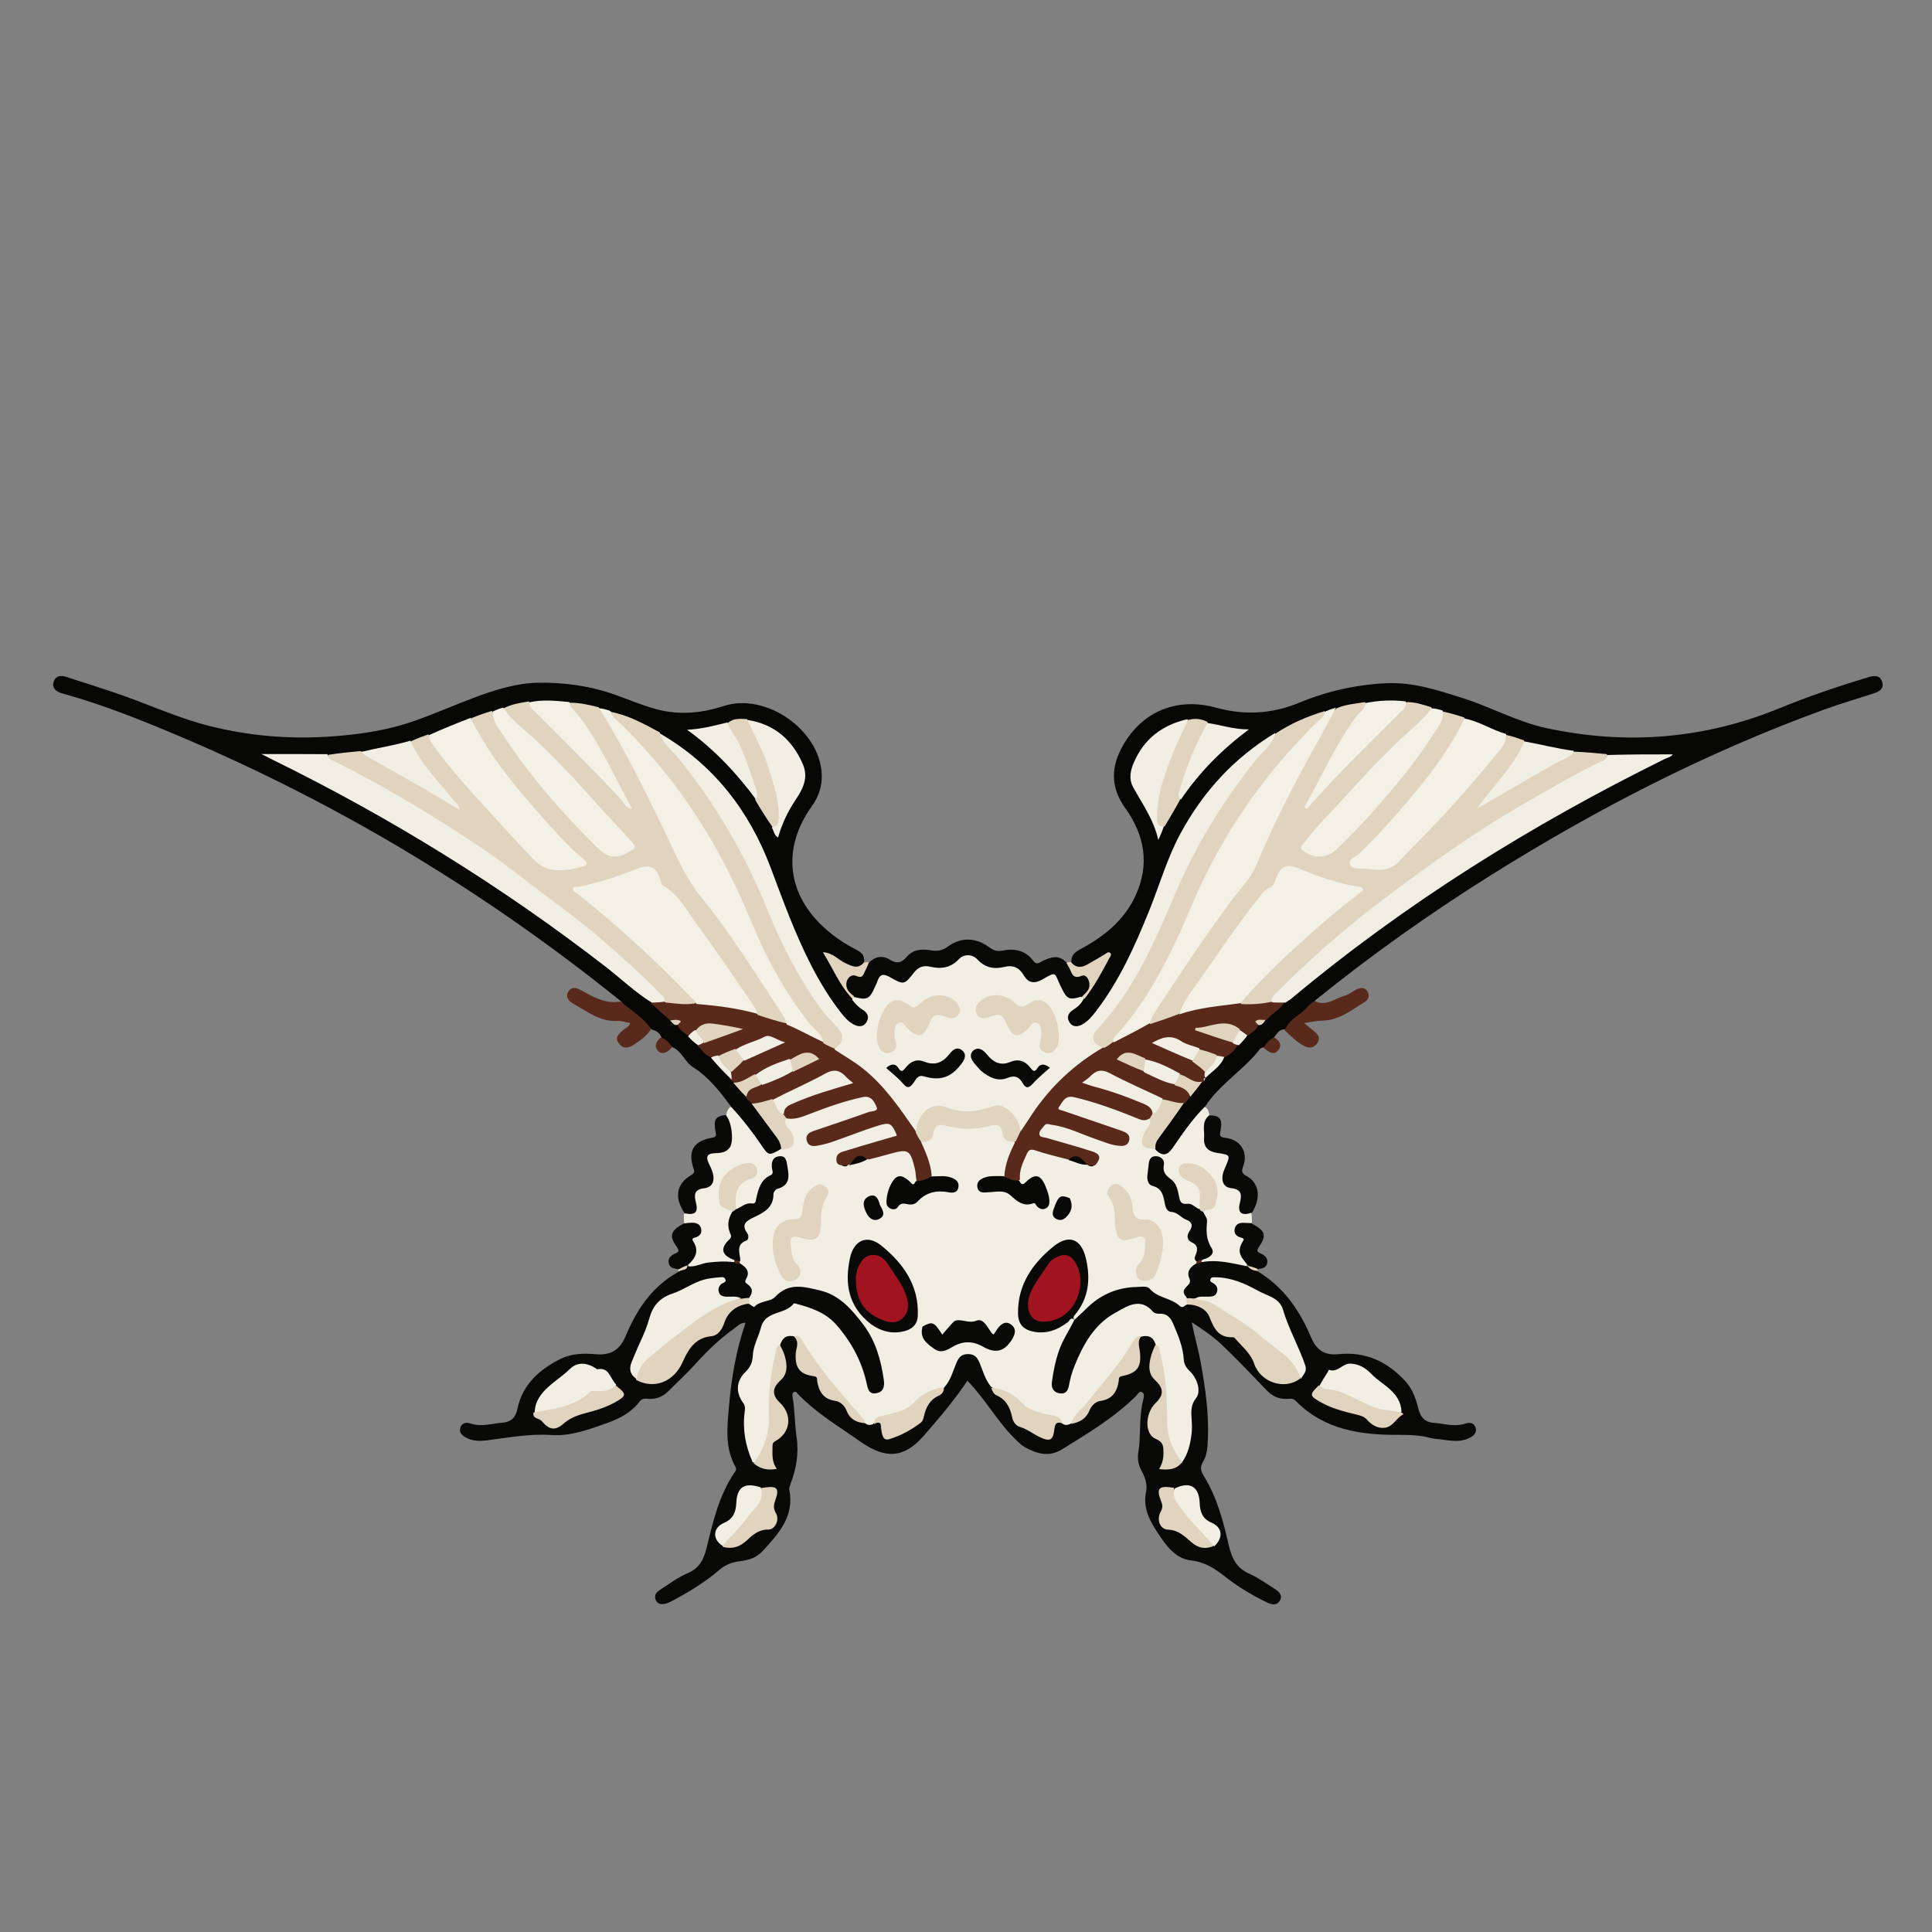 <?xml version="1.0" encoding="utf-8"?>
<!-- Generator: Adobe Adobe Illustrator 24.2.0, SVG Export Plug-In . SVG Version: 6.00 Build 0)  -->
<svg version="1.1" id="レイヤー_1" xmlns="http://www.w3.org/2000/svg" xmlns:xlink="http://www.w3.org/1999/xlink" x="0px"
	 y="0px" width="1000px" height="1000px" viewBox="0 0 1000 1000" style="enable-background:new 0 0 1000 1000;"
	 xml:space="preserve">
<rect x="0" y="0" width="1000" height="1000" fill="#808080" stroke="none"/>
<style type="text/css">
	.st0{fill:#F1EEE3;}
	.st1{fill:#090908;}
	.st2{fill:#070706;}
	.st3{fill:#59291B;}
	.st4{fill:#E0D4BE;}
	.st5{fill:#F3F1E6;}
	.st6{fill:#A1131E;}
</style>
<g>
	<path class="st0" d="M647.64,627.73c0.35,1.6,0.37,3.04,0.36,4.91c-0.73,1.25-1.74,1.34-2.72,1.54c-5.12,1.08-5.3,1.54-2.2,5.73
		c0.39,0.53,1.19,1.12,0.97,1.65c-2.11,4.91,0.94,9.16,1.34,13.92c-2.79,1.26-5.26,0.56-7.67,0.04c-4.74-1.01-9.58-0.91-14.74-1.65
		c-0.61-0.31-0.83-0.47-1.18-1c3.59-3.76,4.37-7.08,1.89-12.07c-1.85-3.73,0.33-8.78-1.46-13.4c0.21-0.85,0.39-1.43,0.82-1.61
		c3.07-1.25,5.47-2.84,5.63-6.72c0.17-4.25-0.91-7.87-3.91-10.89c-2.16-2.17-4.8-3.57-7.7-4.42c-1.81-0.53-3.86-0.69-4.79,1.38
		c-0.97,2.18,0.68,3.6,2.38,4.27c7.63,3.02,8.71,8.82,6.86,16.19c-7.89,0.24-10.86-1.81-13.17-8.76c-0.64-1.93-1.47-3.76-3.01-5.1
		c-2.6-2.25-4.67-4.63-4.33-8.45c0.12-1.34-0.82-2.66-2.34-2.83c-1.72-0.2-2.09,1.3-2.56,2.55c-1.78,4.76-0.98,8.06,3.05,10.82
		c2.39,1.64,3.66,3.8,4.24,6.49c0.71,3.3,2.22,5.75,5.7,6.89c2.19,0.71,3.94,2.44,5.98,3.57c2.16,1.19,3.13,2.98,2.15,5.42
		c-1.03,2.58-0.75,4.79,1.31,6.83c2.69,2.67,1.24,5.94,1.09,9.38c0.02,0.6,0,0.84-0.11,1.43c-3.67,5.58-4.17,11.62-4.55,18.03
		c0.16,1.12,0.12,1.87-0.13,2.98c-1.13,2.16-2.93,2.62-4.39,1.71c-4.1-2.56-9.21-3.01-12.87-6.43c-2.3-2.15-5.12-2.85-8.27-2.87
		c-10.24-0.08-18.74,3.82-26.04,10.79c-2.01,1.92-3.61,4.44-6.93,5.05c-2.08-2.56-0.07-4.07,1-5.87c5.25-8.85,5.83-18.31,2.68-27.85
		c-2-6.07-6.71-7.41-12.41-4.41c-10.05,5.29-20.23,23.98-19.26,35.35c0.46,5.38,4.27,8.48,10.46,8.25c3.9-0.15,7.47-1.45,10.8-3.53
		c1.79-1.12,3.38-2.82,6.13-2.23c1.69,2.68-0.2,4.41-1.27,6.08c-4.79,7.47-6.8,15.85-8.44,24.38c-0.32,1.64-0.66,3.3,0.49,4.79
		c0.79,1.03,1.87,1.39,3.1,1.08c1.73-0.44,2.19-1.96,2.53-3.41c2.11-8.86,5.76-17.05,11.1-24.39c6.11-8.39,13.35-15.35,24.29-16.89
		c0.66-0.09,1.31-0.27,1.97-0.32c3.66-0.27,16.72,6.82,18.51,10.05c1.13,2.05,1.97,4.22,2.76,6.41c2.82,7.86,3.54,16.41,8.86,23.49
		c2.55,3.4,2.28,7.96-0.41,11.78c-1.46,2.08-1.52,4.31-1.13,6.68c1.31,7.85-1.3,15.14-3.31,22.51c-0.33,1.19-1.16,2-2.82,2.22
		c-7.16-5.62-8.92-13.48-9.22-21.47c-0.35-9.31-0.37-18.61-2.02-27.82c-0.62-3.45-1.33-6.86-2.65-10.5
		c-1.51-2.63-3.23-4.35-6.44-4.47c-2.64-0.44-3.63,1.21-4.6,2.76c-9.37,15.06-21.13,28.23-33.09,41.7c-1.29,0.58-2.27,0.6-3.62,0.18
		c-2.49-3.05-5.71-3.69-8.97-4.4c-5.53-1.2-10.5-3.11-14.63-7.58c-3.31-3.58-8.26-5.29-13.38-6.87c-4.61-2.95-5.08-7.97-7.16-12.03
		c-1.19-2.33-2.14-4.47-5.27-4.44c-3.15,0.02-4.03,2.27-5.17,4.58c-1.9,3.83-2.59,8.32-6.35,11.52c-6.33,2.44-12.22,4.67-16.77,9.73
		c-3.03,3.37-7.76,4.17-12.13,5.16c-2.87,0.65-5.98,0.81-8.11,3.91c-1.23,0.74-2.22,0.84-3.6,0.57
		c-12.33-12.73-23.4-26.1-33.02-40.64c-1.15-1.73-1.8-4.04-4.77-4.22c-3.01,0.16-5.19,1.13-6.71,3.92
		c-3.81,10.78-5.12,21.61-4.85,32.6c0.18,7.09-0.65,13.88-3.52,20.39c-1.14,2.59-2.28,5.17-5.02,7.12c-2.54,0.68-3.4-0.73-3.88-2.43
		c-2.13-7.52-4.5-15.03-3.01-23.03c0.31-1.69,0.24-3.35-0.77-4.81c-4.4-6.33-2.24-12.1,1.77-17.44c1.77-2.37,3.12-4.76,3.32-7.63
		c0.32-4.58,2.05-8.72,3.58-12.94c1.89-5.21,4.39-9.81,10.81-10.31c0.48-0.04,0.97-0.27,1.39-0.54c2.88-1.83,5.25-4.5,9.38-3.63
		c5.97,1.25,11.56,3.07,16.21,7.19c9.63,8.54,15.8,19.19,19.35,31.46c0.28,0.96,0.48,1.94,0.76,2.9c0.6,2.01,1.35,4.06,4.02,3.33
		c2.45-0.66,2.59-2.75,2.29-4.87c-2.56-18.04-10.39-32.92-26.23-42.72c-6.13-3.79-13.12-4.61-20.24-3.98
		c-2.25,0.2-4.04,1.52-5.68,2.95c-3.61,3.17-8.52,3.65-12.47,6.14c-1.13,0.71-2.6,0.37-3.95-0.93c-0.55-1.04-0.67-1.8-0.67-2.96
		c0.77-3.04,0.49-5.42-0.89-7.99c-1.59-2.96,0.3-7.03-2.78-10.1c-0.22-0.57-0.29-0.8-0.44-1.39c-1.06-4.5-1.78-8.52,1.9-11.96
		c1.16-1.08,0.85-2.85,0.26-4.28c-1.39-3.35,0.04-5.4,2.94-6.88c1.34-0.68,2.45-1.87,3.83-2.33c4.27-1.43,6.41-4.38,7.21-8.68
		c0.49-2.61,2.38-4.21,4.51-5.7c3.53-2.46,4.27-8.63,1.68-12.06c-0.52-0.68-1.09-1.33-2.05-1.07c-1.06,0.28-1.93,1.13-1.91,2.09
		c0.2,7.98-8.88,11.52-9.18,19.27c-0.04,1.13-1.23,2.07-2.46,2.22c-2.85,0.36-5.23,2.16-8.42,2.33c-3.09-8.16-1.65-12.21,5.37-16.29
		c1.86-1.08,4.36-2.12,3.16-4.78c-1.13-2.5-3.64-1.84-5.71-1.06c-4.87,1.84-8.79,4.76-10.26,10.05c-1.57,5.66-0.08,8.76,5.69,12.36
		c-1.77,6.24,0.78,12.74-2.63,18.57c-1.65,2.83,1.26,4.74,3.38,6.87c0.12,0.63,0.07,0.9-0.3,1.43c-7.56,1.09-14.75,2.38-22.42,2.54
		c-2.64-1.54-1.11-2.98-0.28-4.26c1.23-1.89,1.93-3.92,1.4-6.09c-0.66-2.7-0.87-4.91,1.65-7.03c1.9-1.61,0.84-3.26-1.35-3.99
		c-1.4-0.47-2.97-0.24-4.57-1.23c-0.26-1.68-0.27-3.13-0.26-5c4.02-0.84,5.93-2.6,4.96-7c-0.81-3.66,0.43-6.57,4.55-7.48
		c3.85-0.85,4.48-3.44,3.7-6.79c-0.26-1.13-0.75-2.19-1.11-3.29c-1.85-5.63-1.15-7.1,4.71-8.18c6.15-1.14,7.78-4.33,6.53-13.58
		c-0.2-1.48-1.32-2.67-1.44-4.54c0.18-1.85,0.77-3.12,2.03-4.39c2.87-0.24,4.03,1.74,5.34,3.35c3.94,4.85,8.01,9.63,11.29,14.94
		c2.38,3.84,5.01,4.88,9.26,2.56c6.09-1.01,6.82-2.67,4.21-8.01c-1.12-2.28-4.08-4.32-1.24-7.59c6.78-0.52,12.57-3.2,18.46-5.46
		c6.08-2.34,12.28-4.26,18.64-5.64c2.69-0.59,5.33-0.65,7.6,1.23c1.54,1.28,3.23,2.63,2.87,4.92c-0.34,2.11-2.24,2.8-3.98,3.36
		c-7.62,2.45-15.03,5.46-22.64,7.94c-2.06,0.67-4.16,1.24-6.1,2.22c-1.2,0.6-2.55,1.35-2.08,2.97c0.44,1.53,1.95,1.73,3.3,1.67
		c3.54-0.16,6.89-1.21,10.13-2.55c6.78-2.81,13.72-5.16,20.71-7.37c2.93-0.93,5.9-1.41,8.55,0.79c3.33,2.76,2.95,6.09-1.06,7.65
		c-4.82,1.87-9.95,2.76-14.89,4.24c-2.71,0.81-5.45,1.56-8.08,2.63c-1.7,0.69-3.52,1.44-2.71,4.2c0.85,1.13,1.67,1.65,3.12,1.27
		c0.52-0.15,0.73-0.22,1.26-0.37c3.35-0.71,6.22-1.81,9.48-2.95c5.33-1.54,10.33-2.83,15.23-4.48c3.87-1.31,6.48-0.08,7.92,3.72
		c1.41,3.73,3.1,7.4,2.58,11.94c-1.18,3.59-3.2,3.26-5.54,1.79c-2.38-1.5-4.87-1.96-6.49,0.82c-1.83,3.14-3.56,6.52-2.09,10.34
		c0.43,1.11,1.66,0.9,2.63,0.47c5.18-2.3,11.31-1.87,15.81-6.42c2.53-2.56,6.67-1.31,10.12-1.54c1.86-0.12,4.6,0.5,4.56-2.41
		c-0.03-2.51-2.53-2.69-4.54-2.92c-2.46-0.28-5.01,0.28-7.67-1.07c-1.71-6.17-4.53-11.69-5.28-18.13c2.61-1.8,4.8-3.31,5.76-6.31
		c1.08-3.35,3.67-4.41,7.12-3.56c7.66,1.87,15.35,1.81,23,0c3.47-0.83,5.91,0.29,7.14,3.59c0.92,2.46,2.27,4.38,5.12,5.57
		c1.49,2.09,0.56,3.8-0.13,5.44c-1.69,3.99-2.77,8.15-3.96,12.67c-2.09,2.19-4.54,1.57-6.81,1.73c-1.66,0.12-3.35,0.06-4.81,1.03
		c-0.88,0.58-1.44,1.39-1.21,2.51c0.19,0.93,0.91,1.37,1.74,1.59c1.63,0.43,3.31,0.37,4.96,0.27c4.35-0.26,8.25,0.65,11.43,3.84
		c3.73,3.74,9.28,1.79,13.52,4.28c1.38,0.81,2.09-1.22,2.06-2.6c-0.08-3.05-0.97-5.93-2.65-8.46c-1.6-2.43-3.8-2.3-6.11-0.95
		c-1.9,1.1-3.83,2.47-5.64-0.7c-0.52-1.82-0.47-3.3-0.25-4.77c1.66-11.45,4.59-13.36,15.52-10.2c3.01,0.87,6.01,1.76,9.4,2.66
		c3.32,1.09,6.21,2.27,9.6,3.03c0.55,0.13,0.76,0.18,1.29,0.33c1.32,0.44,2.31,0.58,3.42-0.47c1.77-3.64-0.97-4.28-3.06-5.05
		c-5.48-2.02-11.14-3.44-16.77-4.94c-1.45-0.39-2.94-0.66-4.33-1.22c-2.11-0.86-4.89-1.37-4.31-4.54c0.53-2.89,2.54-4.61,5.52-4.99
		c2.22-0.29,4.29,0.37,6.36,1.03c6.99,2.22,13.89,4.69,20.68,7.48c2.62,1.07,5.39,1.79,8.22,2.05c1.66,0.16,3.66,0.25,4.07-1.87
		c0.34-1.8-1.36-2.57-2.77-3.05c-7.4-2.56-14.77-5.2-22.15-7.82c-2.51-0.89-5.13-1.51-7.52-2.7c-2.93-1.46-3.23-3.54-1.19-6.05
		c2.53-3.1,5.75-3.56,9.47-2.77c9.5,2.02,18.47,5.62,27.49,9.08c2.63,1.01,5.19,2.35,8.53,2.01c3.05,0.89,2.19,2.7,1.47,4.39
		c-0.64,1.51-1.7,2.81-2.37,4.32c-1.84,4.17-1.1,5.55,3.99,6.9c6.31,2.38,6.41,2.35,10.03-2.79c3.61-5.13,7.49-10.05,11.41-14.95
		c1.13-1.42,2.3-2.84,4.52-3.31c1.89,0.67,2.08,2.16,2.58,3.84c-0.44,3.9-2.11,7.18-1.71,10.95c0.53,4.99,1.72,6.66,6.67,7.81
		c6.19,1.43,6.84,2.57,4.87,8.5c-2.33,7.02-2.35,7.09,4.31,10.4c3.45,1.72,3.36,4.69,2.84,7.67
		C642.35,625.68,643.69,627.44,647.64,627.73z"/>
	<path class="st1" d="M611.66,757.13c3.33-4.57,4.43-9.73,5.1-14.98c0.31-2.46,0.19-4.99,0.03-7.47c-0.27-3.93-0.53-7.48,2.33-11.08
		c2.66-3.34,0.72-10.12-3.41-14.02c-1.86-1.76-2.83-3.53-2.99-5.97c-0.42-6.56-2.95-12.51-5.49-18.45c-1.32-3.08-3.2-5.4-7.07-5.18
		c-1.08,0.06-2.62-0.2-3.24-0.92c-6.79-7.99-13.87-2.73-19.74,0.5c-10.78,5.93-16.61,16.44-21.06,27.58
		c-1.23,3.07-2.17,6.3-2.74,9.55c-0.51,2.87-1.47,4.88-4.66,4.53c-3.26-0.35-4.67-2.73-4.27-5.66c1.11-8.24,2.8-16.35,6.97-23.71
		c1.54-2.73,3.05-5.48,4.63-8.53c2-2.08,4.03-3.77,5.88-5.64c7.31-7.4,16.09-11.34,26.52-11.54c2.31-0.04,5.27-0.71,6.67,0.93
		c4.19,4.89,11.05,4.69,15.47,8.84c1.23,1.16,2.03,0.44,3.27-0.45c4.67-1.99,12.33,1.35,13.87,6.4c1.66,5.46,4.97,7.74,10.26,9.47
		c5.84,1.91,9.52,7.24,11.77,12.9c2.42,6.1,7.28,8.85,12.86,10.89c3.21,1.18,6.21,0.04,9.29-1.87c2.57-2.78,2.6-5.6,1.46-8.64
		c-3.23-8.57-7.31-16.78-10.3-25.46c-1.41-4.11-4.66-6.56-8.85-8.2c-6.33-2.48-11.95-6.67-18.86-7.79c-1.63-0.26-3.21-0.88-4.76-0.6
		c-1.23,1.1-0.17,1.93,0.03,2.81c0.99,4.33-0.38,6.37-4.75,6.81c-2.48,0.25-5.01-0.04-7.81,0.83c-1.47,0.13-2.51,0-3.65-1.01
		c-0.5-0.75-0.78-1.16-1.07-1.57c-2.76-3.86,3.91-5.05,2.45-8.23c-1.73-3.78-0.17-6,3.09-8.08c0.85-0.69,1.49-0.9,2.56-0.72
		c8.51-1.78,16.28,0.54,24.71,2.16c1.8,0.63,3.27,1.08,4.57,2.34c13.69,8.16,22.03,20.41,27.91,34.38
		c2.84,6.75,7.27,9.36,14.16,8.64c14.01-1.47,25.26,3.85,34.58,13.95c3.73,4.04,5.49,9.08,6.76,14.24c1.09,4.39,3.27,7.01,8.01,7.35
		c5.43,0.39,10.77,2.24,16.3,0.38c2.16-0.73,4.53-0.51,5.34,2.17c0.77,2.54-0.92,4.06-2.95,5.13c-5.77,3.05-11.75,1.09-17.65,0.63
		c-2.14-0.17-4.22-0.93-6.35-1.29c-4.34-0.73-8.63-0.82-13.09-0.8c-19.38,0.11-38.23-2.59-52.85-17.36
		c-1.21-1.22-2.1-1.51-3.76-1.32c-4.36,0.49-8.14-0.92-11.26-4.14c-7.77-8.01-15.4-16.17-23.48-23.85
		c-4.63-4.4-10.04-7.97-15.55-11.61c1.42,7.41,3.54,14.46,4.81,21.7c2.25,12.81,4.11,25.63,3.54,38.7
		c-0.18,4.04-0.39,8.33-2.4,11.61c-2.25,3.66-0.8,5.74,0.94,8.66c6.4,10.69,9.47,22.64,12.25,34.63
		c1.51,6.51,3.76,11.82,10.68,14.87c4.56,2.01,8.84,5.11,13.16,7.87c2.2,1.41,4.28,3.3,2.57,6.12c-1.65,2.72-4.35,1.95-6.69,0.82
		c-7.67-3.7-14.94-8.11-21.63-13.34c-5.29-4.13-10.4-7.56-17.58-8.35c-8.15-0.9-13.03-7.86-17.15-14.11
		c-4.2-6.36-8.02-13.22-6.08-21.86c0.71-3.16-0.67-7.34-2.35-10.36c-1.86-3.35-2.27-6.43-1.67-9.97c0.31-1.8,0.48-3.63,0.58-5.46
		c0.38-7.25,0.13-14.55,1.96-21.68c0.29-1.14,0.69-2.95-0.64-3.65c-1.52-0.79-2.21,1.04-3.05,1.87
		c-11.31,11.26-24.88,19.34-38.31,27.66c-6.96,4.31-13.3,2.3-19.58-1.24c-1.71-0.96-3.15-2.46-4.57-3.85
		c-9.54-9.35-15.86-21.23-24.94-30.38c-6.3,9.59-14.36,19.06-22.48,28.4c-10.04,11.55-19.63,12.43-32.72,3.22
		c-11.14-7.84-22.95-14.78-32.47-24.74c-0.51-0.53-0.96-1.52-1.98-1.06c-1.17,0.53-0.96,1.72-0.81,2.6
		c1.19,6.85,1.07,13.86,2.07,20.65c1.28,8.7-0.21,16.56-3.17,24.47c-0.34,0.92-0.76,2-0.59,2.89c2.73,13.79-5.57,22.77-13.81,31.74
		c-3.05,3.32-7.09,4.72-11.46,5.21c-4.06,0.46-7.69,1.76-10.85,4.47c-7.49,6.42-15.87,11.54-24.56,16.15
		c-1.02,0.54-2.1,1.06-3.21,1.34c-2.04,0.52-4.1,0.53-5.18-1.71c-1.07-2.22,0.05-4.02,1.81-5.16c4.85-3.14,9.56-6.72,14.83-8.95
		c6.25-2.65,8.35-7.71,9.71-13.35c3.25-13.43,6.39-26.86,14.29-38.55c0.64-0.94,1.34-1.61,0.55-3.04
		c-5.64-10.07-4.23-21.08-3.31-31.75c1.25-14.37,3.65-28.64,8.57-42.89c-2.91,0.06-4.38,1.96-6.12,3.2
		c-7.47,5.32-13.97,11.66-20.11,18.47c-4.34,4.82-9.19,9.18-13.76,13.8c-3.02,3.05-6.71,4.39-10.86,3.91
		c-1.89-0.22-2.99,0.09-4.13,1.58c-4.18,5.51-10.04,8.59-16.38,10.87c-9.43,3.39-19.17,7.02-29.07,6.34
		c-11.44-0.79-22.32,1.36-33.41,2.74c-3.87,0.48-7.67,0.44-11.16-1.55c-2-1.14-3.56-2.76-2.57-5.28c0.91-2.32,3.09-2.58,5.07-1.91
		c5.69,1.93,11.19,0.03,16.78-0.42c4.58-0.37,6.73-2.9,7.6-7.11c2.61-12.67,11.41-20.34,22.15-25.8c5.46-2.77,11.92-3.12,18.11-2.52
		c7.68,0.74,12.61-1.81,15.77-9.38c5.63-13.52,13.53-25.53,27.12-33.13c0.97-1.72,2.66-1.87,4.35-3.09
		c4.38,0.87,7.7-1.46,11.32-1.84c4.28-0.45,8.51-0.81,13.22-0.18c1.24-0.22,2.02-0.15,2.98,0.52c3.44,2.03,5.55,4.41,3.34,8.18
		c-1.07,1.82,0.11,2.16,1.1,2.96c2.11,1.69,2.57,3.7,0.77,6.34c-0.72,1.46-1.78,1.63-3.25,1.74c-2.03-0.22-3.61-0.7-5.29-0.79
		c-8.59-0.47-9.28-1.35-7.58-9.6c-4.28-0.33-8.19,1.04-12,2.47c-5.27,1.99-10.03,5.11-15.24,7.29c-3.02,1.26-4.91,4.09-5.89,7.12
		c-2.73,8.38-6.71,16.23-9.87,24.43c-1.13,2.92-1.58,5.78,0.75,8.76c7.84,4.78,17.91,1.51,21.81-7c2.05-4.47,4.71-8.37,8.25-11.74
		c1.72-1.64,3.55-3,5.98-3.34c4.52-0.63,6.82-3.46,8.18-7.66c1.75-5.41,7.96-9.08,13.8-8.13c1.07,0.76,2.53,1.79,2.66,1.64
		c2.97-3.33,8.5-2.67,10.8-5.16c7.15-7.75,15.08-5.27,23.06-3.46c10.2,2.31,16.69,9.9,22.61,17.69c6.35,8.36,9.17,18.29,10.63,28.61
		c0.47,3.33-0.02,6.21-3.78,6.93c-3.86,0.74-4.41-2-5.09-5.08c-2.51-11.42-7.91-21.4-15.61-30.23c-5.68-6.51-13.3-8.97-21.2-11.07
		c-0.3-0.08-0.83-0.17-0.94-0.03c-4.31,5.94-14.68,3.46-16.95,12.4c-1.25,4.93-4.03,9.38-4.24,14.7c-0.12,3.08-1.18,5.79-3.74,8.28
		c-4.95,4.82-5.17,10.73-1.21,16.1c1.19,1.62,0.95,3.03,0.75,4.66c-1.14,9,0.36,17.61,4.18,26.08c3.36,0.21,6.16,3.93,8.69,2.08
		c2.54-1.85-0.1-5.49,0.36-8.38c0.37-2.33,0.5-4.42,2.77-5.99c6.05-4.18,6.78-10.59,2.12-16.51c-5.27-6.7-5.3-8.65,0.05-15.35
		c2.58-3.23,2.3-6.74,1.31-10.38c-0.52-1.91-1.45-3.72-1.15-6.13c1.1-3.48,2.93-5.33,6.89-4.62c2.59,0.95,3.25,2.67,2.96,4.87
		c-0.3,2.31-0.43,4.63-0.25,6.95c0.31,4.12,2.26,7.03,6.54,7.5c2.8,0.31,4.15,1.46,4.47,4.24c0.51,4.45,3.12,7.18,7.42,8.33
		c2.87,0.76,5.32,2.41,6.68,4.87c2.11,3.84,5.24,6.23,9.29,8.3c1.28,0.94,2.38,1.03,3.91,0.55c2.95-2.86,4.52-2.31,5.55,1.2
		c1.61,5.5,2.99,6.01,8.08,3.06c2.31-1.34,4.61-2.67,7.08-3.7c2.11-0.87,3.79-2.35,4.31-4.57c1.6-6.82,6.14-11.23,12.01-15.08
		c3.46-3.81,4.53-8.45,6.32-12.7c1.23-2.91,2.62-4.62,6.16-4.58c3.33,0.05,4.62,1.71,5.78,4.39c1.77,4.09,2.79,8.55,5.9,12.4
		c6.03,4.12,10.96,8.63,12.63,15.83c0.47,2.04,2.07,3.41,4,4.21c2.78,1.15,5.32,2.75,7.95,4.18c4.51,2.46,5.93,1.84,7.36-3.22
		c0.78-2.74,1.75-4.51,4.98-1.9c1.26,1.01,2.38,0.92,3.88,0.4c4.6-2.53,8.22-5.42,10.73-9.71c1.17-1.99,3.31-3.23,5.64-3.84
		c4.49-1.18,7.15-3.99,7.72-8.65c0.27-2.21,1.2-3.43,3.65-3.92c5.6-1.11,7.17-3.22,7.34-8.83c0.06-1.83-0.03-3.65-0.28-5.46
		c-0.28-1.94,0.06-3.64,2.19-4.93c3.58-0.81,6.1-0.06,7.38,3.73c1.02,2.97-0.55,5.18-1.1,7.54c-0.98,4.14-0.52,7.73,2.69,10.96
		c3.84,3.87,3.83,8.74,0.03,12.74c-2.69,2.84-3.76,6.17-4.11,9.87c-0.27,2.85,0.52,5.63,3.17,6.78c4.98,2.16,4.84,6.18,4.56,10.41
		c-0.43,6.4-0.09,6.66,5.75,4.12C609.74,757.71,610.47,757.33,611.66,757.13z"/>
	<path class="st2" d="M623.84,572.6c-6.69,6.6-11.73,14.11-16.86,21.54c-2.38,3.45-4.96,4.81-8.68,1.12
		c-2.19-2.53-1.07-4.67,0.25-6.55c4.13-5.91,8.18-11.89,13.16-17.62c1.22-1.21,2.27-2.1,3.22-3.53c1.78-2.74,4.24-4.45,6.05-7.17
		c0.45-0.65,0.72-1,1.23-1.6c0.52-0.59,0.83-0.92,1.38-1.48c3.34-3.5,6.8-6.42,9.76-10.28c2.5-2,4.6-3.95,6.78-6.29
		c1.8-1.75,3.37-3.26,5.09-5.08c1.71-1.79,3.5-3.01,5.22-4.79c1.41-1.17,2.69-1.99,3.93-3.39c3.11-3.49,7.17-5.46,9.99-9.3
		c13.71-10.6,26.54-21.73,40.25-31.76c36.46-26.66,74.4-50.99,114.03-72.69c12.85-7.03,25.75-13.97,38.91-20.42
		c2.07-1.02,4.15-2.02,6.35-2.74c0.62-0.24-0.23-0.99,0.09-0.4c0.12,0.22,0.05,0.39-0.24,0.43c-10.6,1.48-21.26,0.17-32.28,0.75
		c-5.44,0.41-10.4-0.38-15.79-1.09c-8.81-1.24-17.06-3.14-25.7-5.17c-3.48-1.34-6.58-2.54-10.13-3.65
		c-7.68-1.9-13.95-6.33-21.54-8.45c-3.84-1.41-7.36-2.59-11.31-3.67c-2.09-0.5-3.8-0.98-5.91-1.48c-4.5-2.01-9-2.37-13.77-3.29
		c-6.59,0-12.79-0.52-19.36,0.46c-5.27,0.39-10.09,1-15.12,2.65c-2.13,0.57-3.92,0.85-6.01,1.47c-9.31,2.83-17.89,6.38-26.11,11.66
		c-15.78,8.71-27.96,20.82-38.35,34.9c-9.59,13-16.02,27.57-21.4,42.7c-7.6,21.38-16.26,42.29-29.2,61.12
		c-2.63,3.83-5.15,7.8-9.13,10.49c-3.86,2.61-7.28,2.62-9.44,0.03c-2.24-2.69-1.53-5.68,2.17-8.91c1.51-1.32,2.93-2.72,4.56-4.42
		c5.61-6.43,9.28-13.59,13.34-22.01c-4.04,2.06-6.74,4.26-9.93,5.39c-3.13,1.11-6.42,2.39-8.77-1.79c-0.35-4.27,2.34-5.77,5.25-7.34
		c11.97-6.45,22.18-14.81,27.99-27.49c7.37-16.09,4.64-31.22-5.39-45.19c-7.07-9.85-7.64-19.87-2.22-30.46
		c9.8-19.11,28.35-27.27,49.23-21.52c14.62,4.02,28.84,3.3,42.91-2.52c14.35-5.94,29.22-9.32,44.88-10.12
		c13.99-0.72,26.71,3.54,39.56,7.58c14.81,4.65,28.52,12.41,43.85,15.69c41.2,8.81,81.34,5.66,120.41-10.32
		c14.63-5.98,29.56-11.11,44.7-15.66c0.64-0.19,1.26-0.44,1.9-0.61c2.81-0.72,5.51-0.77,6.55,2.58c1.04,3.34-1.2,4.94-3.94,5.84
		c-8.68,2.88-17.48,5.41-26.07,8.53c-60.71,22.06-117.8,51.44-172.47,85.7c-31.49,19.74-61.74,41.2-90.92,64.78
		c-1.68,4.69-6.15,6.23-9.09,9.22c-1.94,1.98-4.22,3.69-6.5,5.85c-2.87-0.25-3.92,1.79-5.45,3.63c-1.25,2.64-3.2,4.09-5.5,5.57
		c-0.92,0.34-1.73,0.44-2.08,0.89C643.88,553.78,631.6,560.81,623.84,572.6z"/>
	<path class="st2" d="M404.21,594.71c-6.22,3.61-6.35,3.56-10.18-2.08c-4.63-6.82-9.68-13.32-15.46-19.6
		c-5.77-7.9-11.91-15.67-19.68-20.55c-4.63-2.92-5.67-8.06-10.49-10.29c-2.79-0.86-4.17-2.94-5.93-4.99
		c-0.91-2.42-2.48-3.67-4.99-4.24c-5.38-4.94-11.61-8.59-15.98-14.62C251.5,461.84,175.34,415.97,92.73,381
		c-19.39-8.21-38.99-16.07-59.34-21.78c-0.64-0.18-1.3-0.31-1.92-0.54c-2.78-1.05-4.78-2.72-3.61-6c1.08-3.02,3.69-3.18,6.24-2.37
		c8.41,2.64,16.79,5.37,25.14,8.17c16.37,5.49,32.05,12.93,48.86,17.2c20.01,5.08,40.29,6.91,60.88,5.67
		c15.68-0.94,31.16-3.1,46-8.38c10.25-3.64,20.23-8.03,30.42-11.86c10.72-4.02,21.92-7.56,33.19-7.73
		c13.32-0.2,26.77,1.59,39.64,6.17c7.15,2.54,14.13,5.54,21.5,7.53c11.88,3.21,23.43,2.06,34.84-1.65
		c21.89-7.12,49.94,12.46,50.77,35.47c0.22,6.12-1.63,11.48-5.1,16.33c-15.72,21.96-13.02,45.9,7.27,63.75
		c4.77,4.2,10.03,7.69,15.68,10.59c2.35,1.21,4.33,2.57,4.11,6c-1.26,4.92-4.67,3.73-7.6,2.91c-3.86-1.09-7.04-3.68-11.22-6.04
		c3.89,7.94,7.62,15.12,13.01,21.74c2.2,2.31,4.25,4.26,6.43,6.08c2.38,2,2.85,4.55,1.24,7.15c-1.77,2.85-4.53,3.26-7.45,1.97
		c-3.28-1.45-5.69-3.96-7.86-6.77c-10.91-14.1-18.34-30.09-25.32-46.34c-5.65-13.16-9.41-27.07-15.64-40
		c-11.45-23.77-27.61-43.43-50.96-57.12c-8.2-5.28-16.81-8.79-26.03-11.85c-2.11-0.49-3.82-1.01-5.97-1.41
		c-5.01-1.61-9.76-2.49-15.04-2.74c-6.57-1.16-12.79-0.59-19.39-0.6c-4.82,0.73-9.3,1.13-13.84,3.04c-2.07,0.69-3.84,0.98-5.93,1.57
		c-4.01,0.9-7.48,2.24-11.35,3.58c-7.62,2.01-13.87,6.5-21.51,8.48c-3.52,1.11-6.67,2.14-10.07,3.63
		c-8.62,1.96-16.79,4.18-25.61,5.27c-5.39,0.66-10.34,1.66-15.79,1.3c-11.04-0.4-21.7,0.09-31.62-0.27
		c7.67,3.55,15.85,7.6,23.88,11.89c33.94,18.13,67.19,37.44,99.09,59c25.54,17.26,50.28,35.58,74.06,55.77
		c3.2,3.52,6.99,5.86,10.32,9.2c1.29,1.36,2.41,2.4,3.95,3.46c1.73,1.79,3.54,3.02,5.19,4.89c1.5,2,3.35,3.16,5.09,4.91
		c2.25,2.27,4.17,4.4,6.79,6.29c3.13,4.11,6.99,7.09,10.24,11.09c0.75,0.68,1.23,1.16,1.92,1.89c1.8,2.93,4.37,4.77,6.37,7.53
		c0.93,1.4,1.82,2.4,3.08,3.54c5.22,5.72,9.25,11.91,13.54,17.9C404.58,590.24,405.56,592.18,404.21,594.71z"/>
	<path class="st1" d="M449.74,498.25c3.43-3.38,7.22-3.79,10.75-1.59c3.84,2.41,6.2,1.69,9.05-1.61c3.21-3.73,7.9-3.94,12.48-3.14
		c3.29,0.58,5.87,0.06,8.72-2.05c6.61-4.9,14.48-4.63,21.24,0.42c2.2,1.64,4.19,2.29,6.85,1.76c6.3-1.27,11.97-0.13,16.02,5.31
		c1.92,2.58,3.46,0.62,5.08-0.1c3.91-1.73,7.77-3.29,11.74,0.63c3.3,3.02,5.73,6.35,10.51,7.01c2.51,0.35,3.43,3.31,2.25,6.1
		c-0.85,2.01-1.98,3.8-3.99,5.43c-5.96,2.66-9.01,1.65-11.77-3.58c-0.62-1.18-1.08-2.44-1.58-3.67c-1.11-2.72-2.71-3.3-5.5-1.97
		c-7.71,3.7-7.79,3.64-13.49-2.59c-2.22-2.42-4.71-3.51-8.02-2.81c-5.36,1.12-10.16,0.19-14.4-3.64c-3.01-2.72-6.51-2.6-9.5,0.12
		c-3.92,3.56-8.45,4.68-13.44,3.62c-4.14-0.88-7,0.46-9.59,3.62c-4.06,4.95-5.92,5.21-11.59,2.36c-4.71-2.36-4.95-2.27-7.26,2.87
		c-3.13,6.96-5.51,8.24-12.08,6.12c-1.58-1.27-2.75-2.42-3.61-3.87c-2.8-4.75-1.56-8.4,3.82-8.91
		C446.48,503.72,446.8,499.92,449.74,498.25z"/>
	<path class="st1" d="M375.58,577.1c3.2,3.19,4.37,13.67,2.16,16.84c-1.83,2.63-4.85,2.85-7.62,2.94c-4.25,0.14-4.86,1.95-3.2,5.41
		c0.79,1.64,1.66,3.3,2.08,5.04c0.94,3.95-0.11,7.19-4.6,7.73c-5.12,0.61-5.21,3.41-4.18,7.4c1.3,5.02-0.49,6.73-5.84,5.53
		c-5.56-8.24-4.32-15.25,3.52-19.88c1.92-1.13,1.53-1.9,1.03-3.41c-2.96-9.03,0.07-14.13,9.59-15.79c2.57-0.45,2.14-1.47,1.81-3.37
		C369.24,579.41,370.32,577.74,375.58,577.1z"/>
	<path class="st1" d="M648.12,627.58c-5.39,2-7.7,0.18-6.38-4.91c1.1-4.22,0.97-7.08-4.41-7.67c-3.87-0.42-5.11-3.33-4.47-6.97
		c0.23-1.28,0.78-2.53,1.3-3.74c2.77-6.4,2.81-6.52-4.05-7.52c-4.74-0.69-7.27-3.02-6.87-7.93c0.31-3.82-1.46-8.1,2.56-11.48
		c5.62-0.08,7.12,1.76,5.92,7.88c-0.51,2.61-0.36,3.38,2.49,3.7c7.86,0.88,11.93,7.26,9.31,14.6c-0.91,2.55-1.09,3.67,1.7,5.17
		C651.78,612.24,652.83,619.92,648.12,627.58z"/>
	<path class="st3" d="M321.25,518.36c5.24,4.58,11.59,8.09,15.81,14.29c-2.5,3.71-5.9,6.09-9.35,8.31
		c-2.55,1.65-5.23,2.05-7.42-0.95c-2.3-3.15,0.02-4.74,1.95-6.62c1.25-1.21,3.24-1.62,4.01-3.87c-2.35-0.4-4.6-1.19-6.8-1.08
		c-8.77,0.44-15.28-4.74-22.28-8.66c-2.53-1.42-4.99-3.65-2.77-6.81c1.98-2.81,4.69-1.35,7.1-0.03
		C307.6,516.27,313.64,519.79,321.25,518.36z"/>
	<path class="st3" d="M665.02,533.33c2.15-5.91,8.06-7.85,11.67-12.09c0.95-1.12,2.17-2.02,3.55-3.13
		c6.23,3.06,10.91-1.44,16.07-2.84c2.02-0.55,3.72-2.15,5.66-3.09c2.08-1.01,4.33-1.32,5.78,0.92c1.42,2.2,0.55,4.39-1.47,5.62
		c-6.88,4.16-13.25,9.47-21.97,9.56c-2.76,0.03-5.51,0.73-9.28,1.26c2.2,1.81,3.78,3.06,5.29,4.38c1.84,1.61,3.36,3.27,1.54,5.93
		c-1.73,2.54-4.03,2.91-6.52,1.7C671.42,539.62,668.38,536.48,665.02,533.33z"/>
	<path class="st1" d="M646.1,655.06c-5.22-5.65-5.65-8.07-2.34-13.36c-0.19-1.04-1.16-1-1.86-1.24c-2.22-0.75-3.31-2.23-2.79-4.54
		c0.46-2.05,2.03-2.95,4.05-2.99c1.32-0.03,2.64,0.11,4.4,0.16c7.59,4.14,8.25,6.16,3.88,12.62c-1.49,2.21-0.02,2.54,1.26,3.16
		c1.92,0.94,3.48,2.16,3.26,4.5c-0.24,2.43-2.06,3.21-4.59,3.49c-2.11,0.3-3.56-0.38-5.14-1.66
		C645.97,654.94,646.05,655.02,646.1,655.06z"/>
	<path class="st1" d="M353.8,633.34c1.55-0.33,2.87-0.43,4.2-0.46c2.35-0.04,4.39,0.58,4.92,3.21c0.48,2.39-0.82,3.75-3.01,4.42
		c-1.16,0.35-2.09,0.47-0.99,2.2c2.97,4.7,1.15,8.51-2.89,12.07c-0.17,0.32-0.08,0.25-0.04,0.21c-1.17,1.13-2.52,1.98-4.63,1.96
		c-2.52-0.35-4.85-0.61-5.26-3.35c-0.39-2.61,1.36-3.89,3.48-4.83c1.66-0.73,2.15-1.4,0.79-3.26
		C346.16,639.77,347.03,636.96,353.8,633.34z"/>
	<path class="st4" d="M449.72,498.05c-0.47,1.61-1.3,3.19-2.07,4.81c-0.9,1.89-1.21,3.69-4.45,2.28c-3.22-1.4-6.06,2.51-4.87,6.15
		c0.59,1.8,1.88,3.04,3.67,4.29c0.1,0.72-0.12,1.07-0.76,1.45c-6.67-6.96-10.11-15.81-15.32-24.16c5.12,0.19,8.05,4.09,11.98,5.81
		c3.09,1.35,6.02,3.11,9.24-0.4C448.05,497.98,448.72,498.01,449.72,498.05z"/>
	<path class="st4" d="M559.9,516.17c1.2-1.74,3.03-2.68,3.72-4.68c1.09-3.17-1.15-7.48-3.63-6.44c-5,2.09-5.19-1.68-6.63-4.23
		c-0.4-0.71-0.85-1.4-1.35-2.43c0.59-0.39,1.26-0.43,2.26-0.46c2.5,3.07,5.29,3.06,8.24,1.45c3.21-1.75,6.32-3.68,9.47-5.53
		c0.82-0.48,1.67-1.47,2.63-0.62c1,0.88,0.05,1.81-0.39,2.64c-3.83,7.2-7.66,14.39-12.85,21.1
		C560.64,517.03,560.29,516.81,559.9,516.17z"/>
	<path class="st3" d="M654.12,542.43c1.05-2.54,2.94-4.1,5.24-5.56c2.91,1.73,4.51,4.11,2.18,6.84
		C659.03,546.65,656.57,544.2,654.12,542.43z"/>
	<path class="st3" d="M342,537.07c2.91,0.5,4.12,2.75,5.94,4.74c-0.63,0.94-1.32,1.65-2.12,2.19c-1.83,1.23-3.84,1.65-5.38-0.24
		C338.43,541.29,339.58,539.13,342,537.07z"/>
	<path class="st4" d="M645.72,655.25c1.75,0.2,3.25,0.72,5.01,1.45c0.25,0.43,0.24,0.64,0.18,1.16
		C648.9,657.68,646.97,657.07,645.72,655.25z"/>
	<path class="st4" d="M351.02,657.25c1.43-0.97,2.87-1.63,4.66-2.3c0.3,2.8-2.58,1.9-4.18,3.2
		C351.1,657.98,351.07,657.77,351.02,657.25z"/>
	<path class="st3" d="M615.81,567.62c-0.63,1.3-1.36,2.24-2.38,3.26c-3.81,2.45-7.03,0.29-10.69-0.71
		c-9.81-3.87-18.58-9.07-27.89-13.11c-5.78-2.51-6.57-2.29-11.55,3.38c5.85,1.49,11.29,3.22,16.7,5.06
		c3.94,1.34,7.86,2.73,11.63,4.49c2.6,1.21,5.09,2.64,5.28,6.38c-0.22,1.15-0.61,1.79-1.63,2.41c-2.12,1.3-3.62,1.3-5.78,0.42
		c-10.93-4.43-21.95-8.58-33.49-11.3c-4.92-1.16-6.02,2.62-7.9,5.07c-1.12,1.46,1.3,1.67,2.38,2.04c9.74,3.36,19.5,6.67,29.25,10
		c0.79,0.27,1.57,0.54,2.33,0.89c1.86,0.87,2.92,2.28,2.39,4.38c-0.52,2.06-2.02,2.88-4.12,2.84c-4.6-0.1-8.71-2-12.94-3.45
		c-7.68-2.63-14.99-6.42-23.17-7.5c-1.23-0.16-2.65-1.03-3.68,0.41c-1.04,1.47-2.88,2.85-2.55,4.67c0.27,1.47,2.41,1.35,3.78,1.75
		c7.81,2.31,15.68,4.42,23.42,6.93c4.46,1.44,4.86,3.46,1.73,7.14c-1.25,0.33-2.2,0.42-3.6,0.12c-0.43-0.21-0.33-0.2-0.34-0.15
		c-3.13-1.17-5.61-4.62-9.95-2.84c-5.92-1.62-11.6-2.85-17.07-4.73c-2.58-0.89-3.56-0.28-4.54,1.89c-1.84,4.1-3.93,8.1-3.52,13.24
		c-3.15,2.49-5.65,1.29-8.08-1.48c0.35-6.53,2.61-12.05,5.53-17.76c-0.64-2.45,0.84-3.9,1.83-5.85
		c10.11-16.71,21.51-31.7,38.86-41.06c1.17-0.63,2.18-1.52,3.43-2.67c2.13-1.23,4.18-1.88,6.15-3.43c6.2-3.64,12.19-6.9,19.04-9.24
		c5.11-2.11,10.09-3.46,15.3-5.4c10.41-3.64,20.74-5.23,31.78-5.17c5.47,0.31,10.38-1.12,15.85-1.02c2.6-0.04,4.76-0.21,7.09,1.19
		c-1.93,3.97-6.18,5.59-9.03,9.09c-1.59,0.67-2.79,1.33-4.37,1.03c-0.92-0.18,0.05,0.71-0.14,1.4c-0.33,3.13-3.16,3.73-4.94,5.67
		c-2.3,0.55-3.24-1.13-4.87-2.17c-3.85-3.77-8.23-2.81-12.47-2.3c-2.43,0.29-4.84,0.81-7.59,1.5c5.71,1.76,10.93,3.86,16.57,5.85
		c1.26,0.48,2.11,0.95,2.97,1.99c-1.67,2.58-3.58,4.77-6.46,6.28c-1.48,0.89-2.7,0.46-4.25,0.09c-3.11-0.93-5.69-2.24-8.77-3.21
		c-4.77-2-9.46-3.26-13.78-5.44c-2.94-1.48-5.45-0.14-9.11,1.37c6.71,2.61,12.58,5.06,18.48,8.26c2.72,1.93,5.43,3.35,6.86,6.61
		c0.25,1.14,0.2,1.9-0.2,3.01c-0.22,0.61-0.3,0.85-0.5,1.46c-0.01,0.57-0.05,0.72-0.39,0.81c-4.56,2.52-7.6-0.9-11.37-2.75
		c-5.78-3.52-11.73-5.77-17.99-8.17c-2.57-1.18-4.94-1.86-7.25-2.73c-2.05-0.77-3.8-0.44-5.6,1.59c4,2.08,7.84,3.81,11.91,5.86
		c5.03,2.54,9.75,4.92,15.27,6.32C611.13,562.01,615.81,562.02,615.81,567.62z"/>
	<path class="st3" d="M346.91,528.1c-3.41-2.91-6.52-5.69-9.8-8.75c1.54-2.06,3.77-1.7,6.33-1.8c5.48-0.32,10.38,1.31,15.85,1.03
		c11.07-0.14,21.46,1.27,31.91,4.92c5.26,1.85,10.22,3.35,15.41,5.33c6.78,2.46,12.89,5.46,19.06,9.14c2.22,1.56,4.26,2.74,6.6,4.1
		c4.8,3.31,9.69,5.83,14.05,9.17c11.8,9.06,20.24,20.91,28.11,33.7c1.11,1.92,2.34,3.42,2.17,5.77c2.54,5.7,5.01,11.14,5.65,17.61
		c-1.55,3.71-4.25,4.17-7.8,3.02c-0.5-2.25-0.4-4.27-0.86-6.16c-2.45-10.18-3.31-10.66-13.13-7.91c-3.48,0.97-6.96,1.94-10.83,2.87
		c-4.19-1.32-7.04,1.14-10.4,2.72c-0.23,0.25-0.25,0.15-0.2,0.14c-0.81,0.61-1.77,0.47-3.17,0.17c-2.88-0.13-3.02-1.87-2.93-3.57
		c0.1-1.93,1.56-2.96,3.18-3.46c5.87-1.85,11.78-3.57,17.68-5.31c3.48-1.03,6.98-2.01,10.51-3.03c-2.83-6.57-3.57-7.14-10.28-5.02
		c-7.77,2.46-15.34,5.51-23.05,8.18c-2.66,0.92-5.42,1.61-8.19,2.09c-2.23,0.39-4.5,0.05-5.2-2.64c-0.78-2.99,1.26-4.23,3.6-5.04
		c9.44-3.24,18.93-6.35,28.32-9.74c1.56-0.57,5.26-0.34,4.27-2.56c-1.1-2.46-2.59-6.21-7.21-5.22c-9.65,2.07-18.86,5.4-28.02,8.93
		c-3.42,1.32-6.82,2.73-11.05,2.17c-1.17-0.29-1.75-0.76-2.24-1.82c-0.46-4.63,2.72-6.09,5.78-7.44c7.18-3.16,14.65-5.52,22.15-7.81
		c1.57-0.48,3.29-0.56,4.66-1.63c-2.88-5.02-4.78-5.72-9.93-3.55c-9.37,3.95-18.09,9.28-27.93,13.15
		c-3.65,1.08-6.79,3.17-10.78,1.32c-1.22-1.02-2.1-1.82-3.05-2.91c-0.37-5.36,3.7-6.21,7.42-7.87c5.51-1.46,10.33-3.66,15.36-6.26
		c4.3-2.04,8.19-4.1,12.88-6.12c-4.86-4.01-8.43-0.02-12.52,0.79c-6.22,2.46-12.16,4.67-17.99,8.06c-3.78,1.81-6.66,5.35-11.52,3.31
		c-0.68-0.35-1-0.52-1.31-0.9c-1.48-1.04-0.8-2.38-0.65-3.94c1.27-3.31,3.92-4.81,6.5-6.88c6.27-3.44,12.56-5.96,19.11-8.53
		c-3.97-2.35-7.54-2.46-11.57-0.31c-3.17,1.69-6.76,2.67-10.49,4.08c-3.1,0.93-5.68,2.26-8.78,3.25c-1.54,0.44-2.73,0.89-4.31,0.32
		c-3.51-0.79-4.72-3.82-7.14-5.85c0.26-1.28,1.14-1.74,2.34-2.35c5.9-2.04,11.31-4.39,16.97-6.17c-6.34-0.54-12.69-4.35-19.23,0.45
		c-1.64,1.11-2.72,2.48-4.77,2.77c-2.35-1.37-4.29-2.72-5.59-5.18c0.04-1.35,0.9-2.92-1.43-2.02
		C348.74,529.19,347.94,528.53,346.91,528.1z"/>
	<path class="st4" d="M387.94,674.74c-6.26,0.57-11.04,4.06-12.97,9.74c-1.17,3.46-3.13,6.8-6.91,7.15
		c-8.56,0.8-12.04,7.33-14.82,13.57c-4.34,9.71-14.32,14.19-23.94,9.06c-0.83-4.76,1.21-8.32,4.28-10.93
		c10.73-9.15,21.04-18.9,33.86-25.27c1.5-0.75,2.83-1.75,4.14-2.78c3.45-2.72,7.27-3.96,12.02-3.06c1.4-0.18,2.43-0.3,3.84-0.49
		C387.88,672.55,387.93,673.43,387.94,674.74z"/>
	<path class="st4" d="M672.9,713.58c-7.98,6.12-20.48,1.96-23.75-7.75c-1.85-5.49-6.3-8.82-9.77-12.97
		c-0.29-0.35-0.83-0.73-1.24-0.71c-7.54,0.32-9.78-4.55-12.21-10.67c-1.51-3.8-6.13-6.31-11.44-6.26c-0.39-0.91-0.4-1.79-0.36-3.11
		c1.08-0.31,2.11-0.18,3.53,0.01c6.12-1,10.29,2.15,15.09,4.63c11.85,6.1,21.49,15.04,31.87,23.02
		C668.97,703.11,673.07,706.94,672.9,713.58z"/>
	<path class="st4" d="M577.01,633.67c0.2-5.32,0.05-10.13-3.09-14.25c-1.6-2.1-0.53-3.93,0.81-5.37c1.55-1.66,3.7-1.54,5.46-0.24
		c3.47,2.58,5.63,5.9,5.94,10.44c0.28,4.08,1.03,7.48,6.94,6.96c4.56-0.4,8.61,5.03,8.89,10.38c0.33,6.26-1.42,12.15-3.74,17.87
		c-0.99,2.43-3.09,3.35-5.57,3.51c-2.09,0.13-3.71-0.83-4.31-2.72c-0.71-2.25-0.55-4.29,1.44-6.33c2.93-3.01,2.91-7.34,3-11.21
		c0.07-2.98-2.42-2.96-4.8-2.18C579.81,643.25,578.46,642.43,577.01,633.67z"/>
	<path class="st4" d="M424.92,613.02c3.51,1.28,5.02,3.37,3,6.51c-2.46,3.82-3,7.93-2.97,12.34c0.08,9.55-2.29,11.32-11.12,8.59
		c-2.77-0.86-5.12-0.27-4.66,2.91c0.54,3.78,0.32,7.88,3.41,11.08c2.44,2.52,2.36,5.7-0.58,7.72c-2.9,1.99-6.29,0.95-7.72-1.96
		c-3.15-6.43-5.25-13.33-3.94-20.62c0.97-5.39,4.91-8.51,10.59-8.54c2.96-0.02,3.86-0.97,4.33-3.87c0.72-4.47,1.04-9.31,5.34-12.39
		C421.84,613.9,422.88,612.85,424.92,613.02z"/>
	<path class="st1" d="M556.16,682.94c-1.91-1.68-2.48,0.65-3.39,1.34c-5.39,4.15-11.24,6.37-18.11,4.92
		c-5.2-1.1-7.65-4.07-7.73-9.34c-0.23-14.96,7.64-26.07,18.45-34.77c8.02-6.45,14.24-3.68,16.58,5.86
		c2.62,10.67,1.76,21.11-5.92,29.98c-0.4,0.46-0.53,1.14-0.37,1.9C556.1,683,556.13,682.94,556.16,682.94z"/>
	<path class="st1" d="M450.74,685.33c-11.74-9.09-13.64-21.1-10.78-34.22c2.02-9.26,8.9-12.28,16.12-6.46
		c11.42,9.2,19.67,20.71,18.96,36.49c-0.2,4.43-2.99,6.9-7.03,7.89C461.85,690.56,456.17,689.24,450.74,685.33z"/>
	<path class="st4" d="M476.91,591.06c-1.23-1.5-2.04-3.01-2.87-4.84c-1.5-7.88,5.46-15.79,13.03-15.16
		c0.99,0.08,2.01,0.21,2.92,0.59c7.41,3.13,14.61,2.45,22.22,0.09c8.65-2.68,16.37,4.15,15.99,13.81c-0.91,1.9-1.59,3.47-2.48,5.27
		c-3.73,0.47-6.29-0.33-6.92-4.54c-0.6-4.01-2.98-4.63-6.94-3.49c-7.18,2.06-14.68,1.96-21.84-0.04c-4.09-1.14-6.21-0.24-6.85,3.67
		C482.59,589.93,480.66,591.21,476.91,591.06z"/>
	<path class="st1" d="M477.51,686.63c5.16-2.82,5.84-2.53,10.21,4.15c1.61-1.85,3.14-3.7,4.77-5.47c0.66-0.72,1.43-1.63,2.29-1.82
		c3.5-0.75,6.66,1.69,10.78,0.05c3.45-1.38,5.63,3.58,7.73,6.48c0.17,0.23,0.49,0.35,1.03,0.71c0.59-0.9,1.16-1.83,1.79-2.71
		c1.91-2.68,4.39-4.71,7.47-2.26c3.01,2.4,1.47,5.7-0.14,8.13c-3.85,5.82-8.43,6.71-14.57,3.18c-5.39-3.1-10.68-3.06-15.98,0.14
		c-2.93,1.77-6.03,3.37-9.26,1C479.87,695.49,475.78,692.76,477.51,686.63z"/>
	<path class="st1" d="M380.7,626.02c3-1.11,5.18-3.62,8.48-3.12c2.09,0.32,1.97-1.36,2.24-2.52c1.13-4.91,2.25-9.76,7.52-12.14
		c1.7-0.77,0.76-2.32,0.62-3.53c-0.36-3.19,0.34-5.94,3.94-6.24c3.34-0.28,3.58,2.42,4.03,5.07c0.89,5.23,1.6,10.05-5.27,11.82
		c-0.85,0.22-1.93,1.78-1.92,2.71c0.05,7.01-5.03,9.57-10.18,12.01c-3.83,1.82-6.77,3.67-3.28,8.38c0.75,1.01,0.64,3.19-0.52,3.63
		c-5.72,2.18-3.32,6.4-3.16,10.48c-1.18,0.95-1.89,0.35-2.86-0.29c-6.81-2.36-7.85-6.01-2.86-10.72c1.48-1.39,0.85-2.21,0.4-3.31
		c-1.5-3.65-1.14-7.11,1.03-10.8C379.36,626.57,379.8,626.19,380.7,626.02z"/>
	<path class="st1" d="M619.5,653.07c-1.7-1.18-1.08-2.42-0.58-3.67c1.08-2.71,1.23-4.89-2.1-6.38c-2.76-1.24-2.52-3.81-1.05-5.92
		c1.99-2.88,0.96-4.76-1.77-5.79c-2.74-1.03-4.37-3.83-7.74-4.02c-2.38-0.14-3.06-2.71-3.47-4.92c-0.71-3.84-1.52-7.38-6.28-8.55
		c-2.2-0.54-2.83-3.11-2.63-5.44c0.17-1.98,0.53-3.95,0.7-5.93c0.22-2.52,1.34-4.21,4.03-4c2.55,0.2,4.25,2.1,3.82,4.38
		c-0.7,3.71,0.83,5.57,3.64,7.54c2.67,1.88,3.45,5.17,4.07,8.32c0.48,2.45,0.7,4.89,4.44,4.38c2.18-0.3,3.9,1.63,6.07,2.86
		c1.04,0.08,1.59,0.34,2.04,1.22c0.76,1.79,2.19,3.31,2.08,4.71c-0.38,4.92-0.69,9.4,2.31,14.05c1.99,3.09-1.14,5.26-4.78,6.1
		C621.34,652.69,620.63,653.04,619.5,653.07z"/>
	<path class="st4" d="M403.52,696.05c2.04,3.2,3.22,6.63,3.52,10.32c0.25,3.15-0.58,5.92-3,8.07c-4.41,3.94-4.55,7.66-0.4,11.56
		c6.66,6.28,5.64,15.57-2.36,19.94c-1.38,0.76-1.44,1.62-1.44,2.75c0.02,3.95-0.5,8,2.27,11.56c-4.59,0.92-8.43,0.21-12-2.83
		c5.37-7.55,8.2-15.66,7.88-24.84c-0.41-11.68,1.05-23.15,3.96-34.45C402.17,697.31,402.29,696.52,403.52,696.05z"/>
	<path class="st4" d="M611.89,756.8c-3.05,4-7.26,4.08-11.92,3.63c1.44-2.54,2.27-5.14,2.23-8.04c-0.04-3.28,0.3-5.82-3.97-7.61
		c-5.94-2.48-5.62-13.21-0.05-18.63c4.35-4.23,4.23-7.55-0.41-11.88c-2.53-2.36-3.15-5.36-2.75-8.65c0.38-3.16,1.39-6.13,2.92-9.32
		c2.04-0.18,1.88,1.33,2.22,2.59c3.26,11.96,3.98,24.15,3.93,36.49C604.06,743.21,606.66,750.37,611.89,756.8z"/>
	<path class="st2" d="M519.26,608.74c2.73,1.3,5.02,2.6,8.22,2.32c1.12,1.86,1.49,2.77,3.6,0.7c4.76-4.67,7.69-3.77,10.21,2.58
		c0.92,2.32,1.78,4.66,1.88,7.2c0.07,1.79-0.39,3.33-2.22,4.07c-1.61,0.65-2.88-0.03-4.08-1.08c-0.69-0.61-0.94-2.15-2.15-1.7
		c-5.23,1.95-8.47-1.27-11.88-4.28c-2-1.77-4.53-1.95-7.08-1.77c-1.99,0.13-3.98,0.38-5.98,0.44c-1.76,0.05-3.39-0.39-3.83-2.42
		c-0.44-2.01,0.3-3.59,2.12-4.61C511.46,608.27,515.19,608.84,519.26,608.74z"/>
	<path class="st2" d="M473.97,611.4c2.87-0.14,5.37-0.76,7.97-2.49c3.8,0.02,7.3-0.63,10.68,0.7c2.22,0.87,3.82,2.14,3.48,4.74
		c-0.39,2.98-2.78,3.2-4.91,2.8c-6.32-1.19-11.79-0.15-16.29,4.81c-1.28,1.41-3.26,1.74-5.11,1.33c-2.02-0.45-3.67-0.72-5.06,1.45
		c-0.83,1.31-2.52,1.51-4.05,0.71c-1.53-0.8-1.96-2.2-1.85-3.78c0.26-3.88,1.36-7.62,3.58-10.72c2.8-3.91,5.8-1.69,8.42,0.57
		C471.92,612.45,472.62,614.44,473.97,611.4z"/>
	<path class="st4" d="M488.55,718c0.17,1.96-0.86,3.59-2.55,4.35c-4.76,2.13-6.75,6.05-7.79,10.8c-0.24,1.1-0.66,2.46-1.47,3.1
		c-4.96,3.87-10.54,6.84-16.48,8.67c-3.28,1.01-3.65-2.39-4.12-4.9c-0.33-1.78,0.49-5.17-3.76-2.93c-0.14-2.53,1.37-3.65,3.76-4.16
		c3.36-0.72,6.75-1.46,9.98-2.59c3.04-1.06,5.47-2.88,7.9-5.36C477.67,721.26,482.67,718.76,488.55,718z"/>
	<path class="st4" d="M549.95,736.72c-2.72-0.89-3.85-0.26-4.21,3c-0.63,5.81-2.24,6.61-7.42,4.18c-3.55-1.66-6.63-4.19-10.5-5.37
		c-2.06-0.62-3.46-2.64-3.91-4.84c-1.04-5.08-3.12-9.3-8.2-11.52c-1.41-0.61-2.02-2.12-2.66-3.83c6.34,0.41,11.74,3.13,16,7.87
		c3.43,3.82,8.13,4.57,12.69,5.84C544.74,732.89,548.63,732.21,549.95,736.72z"/>
	<path class="st4" d="M590.73,691.52c-2.05,2.46-1.12,5.1-0.78,7.72c1.04,8.22-1.16,11.43-9.29,13.06c-1.85,0.37-1.45,1.4-1.6,2.41
		c-0.82,5.65-3.37,9.58-9.55,10.42c-2.65,0.36-4.69,2.67-5.49,4.69c-1.77,4.49-5.02,6.31-9.64,7.21c1.12-4.44,5.02-7.03,7.76-10.48
		c8.25-10.38,17.32-20.11,24-31.68C587.08,693.23,588.11,691.33,590.73,691.52z"/>
	<path class="st4" d="M447.98,736.66c-4.44-0.3-8-1.82-9.86-6.63c-0.85-2.19-2.98-4.56-5.86-4.96c-5.95-0.83-8.4-4.71-9.28-10.12
		c-0.19-1.16,0.34-2.37-1.88-2.66c-7.22-0.93-9.69-4.44-9.22-11.84c0.17-2.69,1.97-5.53-0.63-8.41c2.55-1.6,3.45,0.97,4.27,2.31
		c8.87,14.7,20.28,27.39,31.5,40.24C447.42,735.08,447.64,735.74,447.98,736.66z"/>
	<path class="st4" d="M381,625.56c-0.46,0.79-0.9,1.11-1.65,1.49c-2.95-1.42-6.74-1.25-7.17-5.73c-0.46-4.81-0.28-9.3,3.1-13.1
		c2.97-3.33,6.72-5.38,11.07-6.2c2.31-0.43,4.4,0.28,5.34,2.64c1.01,2.52-0.53,4.81-2.44,5.33
		C381.04,612.24,380.21,618.14,381,625.56z"/>
	<path class="st4" d="M622.96,627.13c-0.73,0.03-1.23-0.27-1.84-0.85c-0.13-2.26-0.34-4.28-0.1-6.25c0.56-4.58-1.65-7.3-5.68-8.73
		c-1.63-0.58-3.05-1.28-4.12-2.61c-2.25-2.78-1.04-6.44,2.52-6.59c5.9-0.25,10.55,2.74,13.91,7.36c3.3,4.55,3.04,9.65,1.11,14.73
		C627.76,626.85,624.78,625.34,622.96,627.13z"/>
	<path class="st4" d="M405.5,576.69c0.55,0.76,0.91,1.25,1.42,2c-1.8,3.86,2.01,5.42,3.02,7.93c2.22,5.53,0.91,8-5.56,8.38
		c-0.08-2.47-1.05-4.49-2.48-6.4c-4.24-5.67-8.45-11.36-12.85-17.34c3.41-0.16,6.78-1.18,10.51-2.36
		C402.62,570.75,403.51,573.91,405.5,576.69z"/>
	<path class="st4" d="M601.77,569.03c3.72,0.49,6.94,2.1,10.95,1.92c-3.87,5.82-8.18,11.62-12.44,17.45
		c-1.25,1.72-2.61,3.44-2.21,6.2c-7.08,0.32-8.65-2.45-5.5-8.8c1.04-2.09,3.49-3.6,2.61-6.63c0.1-0.71,0.44-1.21,0.95-1.96
		C598.13,574.44,599.25,571.45,601.77,569.03z"/>
	<path class="st1" d="M455.4,623.61c1.51,2.73,3.19,5.42-0.12,7.22c-3.11,1.7-5.53-0.29-6.86-3.05c-1.39-2.88-2.59-6.47,0.99-8.4
		C452.76,617.58,454.59,619.97,455.4,623.61z"/>
	<path class="st1" d="M553.73,620.19c1.88,4.2,0.76,7.45-2.25,10.13c-1.51,1.35-3.39,1.48-5.09,0.41c-1.9-1.2-1.69-3.03-1.03-4.88
		C547.88,618.87,548.77,618.21,553.73,620.19z"/>
	<path class="st1" d="M553,600.38c4.15-4,6.84-0.78,9.8,2.46C559.53,603.14,556.53,601.39,553,600.38z"/>
	<path class="st1" d="M439.41,603.14c2.42-2.17,4.07-7.79,9.49-3.12C446.29,601.68,443.07,602.48,439.41,603.14z"/>
	<path class="st3" d="M380.08,652.44c0.8-0.17,1.58,0.05,2.61,0.36c0.22,0.3,0.2,0.51,0.24,1.02c-0.76,0.24-1.56,0.18-2.52-0.07
		C380.19,653.3,380.13,653.06,380.08,652.44z"/>
	<path class="st3" d="M619.24,653.24c0.67-0.59,1.38-0.93,2.38-1.22c0.3,0.29,0.3,0.55,0.22,1.16c-0.76,0.57-1.43,0.77-2.37,0.9
		C619.23,653.83,619.26,653.66,619.24,653.24z"/>
	<path class="st1" d="M563.16,603.24c0.67-0.14,1.59-0.05,2.97-0.09C565.65,604.1,564.52,603.69,563.16,603.24z"/>
	<path class="st1" d="M435.66,603.28c0.69-0.16,1.61-0.08,2.99-0.13C438.15,603.93,437.04,603.78,435.66,603.28z"/>
	<path class="st0" d="M383.6,671.97c-14.46,3.29-25.34,13.17-36.9,21.88c-3.81,2.87-7.42,6.02-11.09,9.07
		c-3.31,2.75-5.25,6.3-6.24,10.77c-3.34-2.29-3.92-5.36-2.32-8.98c1.41-3.18,2.62-6.46,4.1-9.61c1.97-4.19,3.74-8.36,5-12.89
		c1.65-5.95,5.02-10.37,11.91-12.65c6.44-2.13,12.06-6.83,19.14-7.82c1.64-0.23,3.28-0.5,4.93-0.57c1.09-0.04,2.51-0.56,3.18,0.7
		c1.05,1.95-1.08,1.98-1.94,2.73c-1.42,1.26-1.83,2.79-1.18,4.49c0.61,1.6,2.05,1.98,3.65,2.07
		C378.33,671.3,380.86,670.65,383.6,671.97z"/>
	<path class="st0" d="M673.19,713.79c-2.8-10.67-12.5-15.04-19.78-21.52c-7.67-6.82-16.72-11.68-25.26-17.24
		c-2.97-1.94-6.27-1.93-9.81-2.62c1.98-1.78,4.54-1.17,7-1.25c1.89-0.06,3.79-0.1,4.51-2.27c0.67-1.99-0.03-3.6-1.83-4.67
		c-0.85-0.5-1.97-0.82-1.5-2.12c0.44-1.2,1.59-0.98,2.56-0.98c8.08,0.04,15.16,3.13,22.08,6.98c4.8,2.67,11.08,3.6,12.9,9.76
		c2.96,10.05,8.25,19.12,11.58,29C676.6,709.76,674.7,711.54,673.19,713.79z"/>
	<path class="st0" d="M276.74,731.2c0.14-5.79,3.16-9.8,7.07-13.35c3.55-3.23,7.62-5.78,11.07-9.19c3.8-3.76,8.59-3.55,13.49-0.43
		c0.28,0.18,0.59,0.57,0.82,0.52c6.24-1.33,6.54,4.87,9.74,7.86c-0.82,4.32-4.23,4.42-7.24,4.63c-3.1,0.21-5.54,1.32-8.24,2.88
		C295.34,728.78,286.64,731.95,276.74,731.2z"/>
	<path class="st0" d="M682.89,717.33c1.47-2.63,2.89-4.85,4.29-7.08c0.26-0.41,0.61-1.27,0.66-1.25c4.54,1.71,7.1-3.45,11.28-3.2
		c4.44,0.27,7.69,2.22,10.73,5.39c2.83,2.96,6.47,5.12,9.53,7.88c3.26,2.93,5.73,6.42,6.04,11.44c-1.01,1.73-2.55,1.73-4.02,1.39
		c-8.56-2.02-17.4-3.34-24.6-9.05c-1.86-1.48-4.02-1.38-6.17-1.54C687.61,721.09,684.65,720.66,682.89,717.33z"/>
	<path class="st4" d="M682.63,717.05c1.41,0.6,2.48,1.92,3.59,1.96c11.8,0.44,20.45,10.06,32.08,10.92c2.13,0.16,4.23,0.66,6.8,0.99
		c0.74,0.35,1.04,0.72,1.33,1.09c-3.64,1.76-5.31,6.43-9.61,6.99c-3.67,0.48-6.82-1.43-9.17-4.07c-1.74-1.96-3.92-2.35-6.12-2.88
		c-6.28-1.52-12.52-3.17-18.18-6.4C677.75,722.46,677.7,721.82,682.63,717.05z"/>
	<path class="st4" d="M276.14,731.11c10.41-1.96,20.84-2.76,28.88-10.36c1.21-1.14,2.83-0.85,4.27-0.72
		c3.45,0.31,6.55-0.44,9.54-2.81c5.63,4.37,5.59,5.21-0.44,8.59c-3.77,2.11-7.81,3.56-11.96,4.71c-5.18,1.44-10.3,2.42-14.7,6.33
		c-4.4,3.9-7.56,3.2-11.32-1.29C279.02,733.89,275.56,734.58,276.14,731.11z"/>
	<path class="st4" d="M393.76,770.33c0.9-0.31,1.56-0.31,2.22-0.4c6.09-0.89,7.44,0.42,5.49,6.07c-0.9,2.61-1.47,4.5,0.15,7.24
		c1.99,3.38-0.33,8.45-4.03,8.45c-4.98,0-8.01,2.78-11.05,5.62c-3.52,3.28-7.31,4.65-12.33,3.38c-1.2-2.94,1.07-4.08,2.48-5.51
		c4.91-4.99,9.33-10.37,13.52-15.98C392.17,776.56,393.35,773.83,393.76,770.33z"/>
	<path class="st4" d="M628.3,800.16c-4.36,1.87-7.98,1.2-11.48-1.78c-3.55-3.03-6.76-6.44-12.26-6.64
		c-4.24-0.16-6.04-5.17-3.77-9.35c0.99-1.83,1.08-3.08,0.32-4.99c-2.81-7.08-1.5-8.6,6.43-7.34c2.39,9.67,9.73,15.75,15.55,22.83
		C624.95,795.15,627.9,796.58,628.3,800.16z"/>
	<path class="st0" d="M628.49,800.37c-6.41-7.52-13.65-14.12-19.06-22.3c-1.61-2.44-2.45-4.55-1.43-7.64
		c7.98-3.87,12.61-0.9,12.95,7.44c0.17,4.18,1.13,8.15,5.98,10.19C632.74,790.51,633.35,795.76,628.49,800.37z"/>
	<path class="st0" d="M393.72,769.84c2.45,7.37-3.49,10.98-6.78,15.48c-3.79,5.18-8.52,9.66-12.96,14.79
		c-5.36-3.35-5.1-9.39,0.9-11.95c4.81-2.05,6.01-5.86,6.21-10.08C381.48,769.76,385.1,767.09,393.72,769.84z"/>
	<path class="st0" d="M528.26,585.7c-0.56-4.37-2.53-8.06-6-10.96c-2.53-2.12-5.28-3.34-8.67-2.09c-7.77,2.85-15.36,3.69-23.53,0.54
		c-6.69-2.57-12.26,0.87-14.87,7.66c-0.53,1.38-0.82,2.86-1.19,4.66c-8.08-11.52-16.03-23.53-27.55-32.6
		c-4.45-3.5-9.33-6.28-14.29-9.55c-0.58-1.21-0.07-1.88,0.52-2.47c2.73-2.72,2.15-5.49-0.17-7.94
		c-13.48-14.24-22.37-31.37-30.76-48.8c-5.48-11.4-9.82-23.32-15.4-34.68c-11.14-22.68-25.02-43.55-41.61-62.62
		c-1.73-1.98-3.65-3.97-3.25-7.26c27.81,16.05,46.3,39.96,57.47,69.68c6.48,17.23,12.72,34.53,21.19,50.92
		c4.36,8.43,9.3,16.51,15.16,24c1.85,2.37,3.85,4.62,6.54,6.06c2.46,1.31,5,1.44,6.61-1.14c1.57-2.5,0.77-4.79-1.78-6.34
		c-2.17-1.31-3.91-3.08-5.62-5.33c0.14-0.63,0.39-0.94,0.9-1.41c6.93,1.73,8.09,1.18,10.92-5.21c0.4-0.91,0.9-1.79,1.19-2.73
		c1.14-3.7,2.94-4.38,6.49-2.35c7.32,4.17,7.5,4.04,12.55-2.38c2.23-2.83,4.89-3.81,8.3-3.01c5.68,1.32,10.56,0.73,14.95-3.94
		c2.52-2.68,6.87-2.65,9.47,0.15c4.07,4.37,8.74,5.21,14.02,3.91c4.62-1.14,7.75,0.44,10.03,4.33c2.46,4.21,5.67,4.45,9.68,2.14
		c7.59-4.38,6.08-3.46,9.27,3.2c3.36,7.01,4.19,7.65,10.6,5.8c0.69,0.19,1.01,0.43,1.49,0.93c-1.15,2.67-3.17,4.38-5.44,5.79
		c-2.53,1.57-3.52,3.8-2.02,6.31c1.68,2.83,4.39,2.64,6.98,1.13c2.78-1.61,4.81-4.04,6.75-6.56c12.18-15.85,20.23-33.87,27.65-52.24
		c5.39-13.34,9.31-27.26,16.24-40.01c11.68-21.51,27.58-38.98,48.91-51.88c1.64,3.19-0.8,5.21-2.56,7.22
		c-17.46,19.91-31.79,41.89-43.17,65.76c-6.59,13.82-11.95,28.2-18.96,41.84c-7.03,13.67-14.75,26.82-25.3,38.16
		c-3.67,3.95-3.34,5.84,1.12,9.69c-15.03,8.76-27.36,20.27-36.98,34.7C532.22,579.65,530.4,582.6,528.26,585.7z"/>
	<path class="st4" d="M610.21,524.82c-4.97,1.92-9.7,3.57-14.82,5.22c-1.88-2.37-0.24-4.23,0.86-5.92
		c13.75-21.22,27.3-42.63,43.16-62.35c6.94-8.62,11.27-18.34,15.79-28.12c9.69-21.01,20.19-41.6,31.97-61.53
		c1.2-2.03,2.56-3.88,4.65-5.5c4.63-2.05,9.49-2.34,14.65-3.21c1.9,1.82,0.79,3.21-0.29,4.47c-9.87,11.45-16.36,24.98-23.37,38.18
		c-1.7,3.2-3.1,6.56-5.42,9.92c13.56-15.61,28.11-29.61,42.36-43.91c2.7-2.71,5.52-5.3,8-8.67c4.6-0.09,8.7,1.27,13.14,2.68
		c1.15,2.86-1.04,4.06-2.41,5.62c-5.19,5.89-11.55,10.54-17.09,16.06c-15.09,15.04-29.27,30.94-43.57,46.72
		c-3.42,3.77-3.05,4.22,1.67,6.37c4.37,1.99,7.81,1.61,11.28-1.79c19.41-19.07,37.37-39.32,51.84-62.49c1.6-2.57,2.63-5.36,4.18-8.3
		c3.75,0.79,7.26,1.84,11.06,3.09c1.35,2.61-0.34,4.37-1.3,6.18c-7.38,13.87-16.83,26.31-27.12,38.11
		c-8.62,9.88-16.9,20.11-27,28.61c-0.75,0.63-1.8,1.26-1.51,2.36c0.29,1.12,1.56,1.05,2.49,1.31c10.38,2.92,18.65-0.12,25.71-8.2
		c13.66-15.63,28.53-30.18,41.48-46.45c3.22-4.04,6.29-8.15,9.15-12.86c3.1,0.7,5.96,1.66,9.11,2.8c1.15,4.06-1.35,6.92-3.21,9.64
		c-5.53,8.07-11.8,15.6-18.19,23.04c12.81-7.87,25.77-15.58,39-22.82c2.61-1.43,5.14-3.08,8.35-4.02c5.63,0.23,11,0.69,16.81,1.27
		c2.07,3.55-0.99,4.14-2.82,5.04c-11.5,5.66-22.63,12-33.7,18.44c-22.31,12.97-44.23,26.6-64.56,42.5
		c-15.81,12.36-32.54,23.6-47.01,37.63c-8.34,8.1-17.67,15.18-25.24,24.59c-5.3,1.07-10.36,1.49-15.91,1.16
		c-1.39-3.27,1.35-4.5,2.94-6.16c17.2-17.88,35.37-34.7,54.88-50.05c0.91-0.71,1.89-1.37,2.58-2.41c-0.42-1.52-1.85-1.07-2.82-1.29
		c-9.28-2.08-18.25-5.15-27.11-8.53c-7.01-2.67-9.02-1.87-11.77,5.06c-0.44,1.1-0.81,2.2-1.75,2.96
		c-11.46,9.27-18.42,22.16-26.98,33.74C624.74,503.3,617.89,514.14,610.21,524.82z"/>
	<path class="st0" d="M658.47,518.83c-0.74-1.94,0.35-3.14,1.57-4.36c16.66-16.69,34.21-32.42,52.96-46.68
		c24.9-18.94,50.28-37.23,77.51-52.77c12.25-7,24.42-14.17,37.11-20.37c1.67-0.82,4.01-1.04,4.45-3.86
		c11.24-0.34,22.48-0.34,33.76-0.34c-0.86,1.35-2.74,1.69-4.25,2.44c-69,34.07-133.92,74.48-193.06,123.91
		c-0.89,0.74-1.9,1.32-3.16,2.12C663.01,519,660.96,518.94,658.47,518.83z"/>
	<path class="st5" d="M691.48,366.25c-4.69,9.13-9.81,18.23-14.84,27.38c-9.7,17.65-18.62,35.68-26.42,54.25
		c-2.96,7.05-8.41,12.25-12.83,18.2c-14.18,19.06-27.14,38.94-40.23,58.74c-0.9,1.37-1.41,3-2.13,4.87
		c-6.1,3.48-12.19,6.6-18.61,9.87c-2.04-1.82-0.62-3.3,0.56-4.63c16.96-19.23,28.17-41.8,38.03-65.19
		c12.69-30.14,29.76-57.51,51.71-81.85c6.03-6.68,12.18-13.18,19.05-19.53C687.72,367.48,689.4,366.86,691.48,366.25z"/>
	<path class="st4" d="M685.66,368.06c0.16,2.71-2.11,3.89-3.72,5.47c-24.93,24.42-45.09,52.26-60.03,83.8
		c-5.12,10.8-9.32,22.04-14.61,32.75c-8.02,16.25-16.92,32.01-29.34,45.45c-0.9,0.98-1.94,1.87-1.88,3.77
		c-1.43,1.27-2.85,2.16-4.54,3.07c-6.04-1.68-7.52-5.46-3.49-9.75c18.94-20.16,29.56-45.04,40.19-69.95
		c10.74-25.18,24.92-48.28,42.05-69.63c3.38-4.22,8.07-7.52,9.95-13.37C668.17,374.42,676.55,370.84,685.66,368.06z"/>
	<path class="st5" d="M779.66,379.95c-0.06,5.62-4.04,9.07-7.11,12.81c-12.21,14.88-24.95,29.3-38.58,42.91
		c-3.27,3.26-6.53,6.61-9.59,9.99c-5.53,6.12-12.11,4.34-18.49,3.93c-2.39-0.15-6.36,0.35-7.16-2.31c-0.87-2.9,3.09-3.73,4.9-5.48
		c8.72-8.43,16.79-17.47,24.66-26.68c11.33-13.26,21.98-27.02,29.71-43.22C765.58,373.29,771.97,377.77,779.66,379.95z"/>
	<path class="st5" d="M746.69,367.77c0.83,5.39-2.73,8.94-5.14,12.75c-8.69,13.77-19.18,26.17-29.86,38.43
		c-6.13,7.03-12.76,13.54-19.32,20.13c-5.33,5.34-12.27,5.62-18.09,1.06c-1.77-1.39-0.62-2.25,0.17-3.23
		c2.93-3.59,5.72-7.32,8.9-10.68c13.95-14.7,27.15-30.12,42-43.95c5.34-4.98,10.97-9.62,15.73-15.66
		C742.92,366.69,744.65,367.13,746.69,367.77z"/>
	<path class="st5" d="M727.53,363.03c0.93,2.71-1.05,3.97-2.55,5.47c-10.33,10.35-20.76,20.6-30.98,31.07
		c-6.09,6.24-11.83,12.81-17.64,19.13c-1.19-0.4-1.15-1.04-0.81-1.65c8.65-15.46,15.87-31.74,26.41-46.13
		c1.64-2.24,4.47-3.6,4.96-7.05C713.6,362.53,720.32,362.2,727.53,363.03z"/>
	<path class="st0" d="M602.37,427.71c-0.62,2.14-1.43,3.93-2.82,7.05c-2.55-10.96-8.48-18.88-13.12-27.47
		c-2.23-4.13-1.34-8.42,0.4-12.5c5.2-12.21,14.53-19.47,27.71-22.53c1.87,2.8-0.2,4.82-1.23,6.92
		c-5.66,11.55-10.25,23.47-12.46,36.19C600.15,419.42,599.29,423.64,602.37,427.71z"/>
	<path class="st4" d="M602.79,427.78c-3.58,0.34-3.79-1.88-3.84-4.43c-0.22-11.73,3.86-22.43,8-33.08
		c2.28-5.86,5.21-11.48,7.93-17.59c3.38-1.01,6.6-0.7,9.94,0.88c1.71,2.7-0.1,4.41-1.11,6.2c-5.95,10.51-9.91,21.77-12.72,33.85
		C608.33,418.5,605.67,423,602.79,427.78z"/>
	<path class="st0" d="M814.72,388.63c-1.87,3.69-5.93,4.39-9.17,6.22c-13.71,7.71-27.21,15.78-40.99,23.65
		c8.03-11.59,18.62-21.28,24.5-34.75C797.51,385.27,805.8,387.52,814.72,388.63z"/>
	<path class="st0" d="M611.25,413.8c-2.2-1.78-0.95-3.81-0.37-5.83c3.37-11.68,7.99-22.84,14.11-33.74
		c6.66,0.89,13.04,3.28,21.41,3.31C632.07,388.33,620.67,399.92,611.25,413.8z"/>
	<path class="st4" d="M610.63,556.11c4.06,0.83,6.71,4.79,11.54,3.74c-1.7,2.62-3.81,5.08-6.09,7.84c-1.14-3.61-4.21-4.89-7.92-5.91
		C607,559.07,608.73,557.7,610.63,556.11z"/>
	<path class="st0" d="M629.77,546.46c1.37,0.07,2.47,0.36,3.91,0.63c-1.62,4.58-5.92,7.16-9.71,10.8c-0.61-0.67-0.55-1.39-0.44-2.47
		C624.82,551.75,627.63,549.54,629.77,546.46z"/>
	<path class="st0" d="M641.63,533.18c1.46,0.8,2.57,1.72,3.97,2.75c-1.14,1.71-2.57,3.3-4.3,5.05c-1.1-0.13-1.92-0.42-3.01-0.88
		C636.7,536.53,639.73,535.28,641.63,533.18z"/>
	<path class="st4" d="M651.49,530.64c-0.83-0.69-1.84-1.78-1.75-1.89c1.33-1.51,3.2-0.69,5.25-0.87
		C654.34,529.07,653.59,530.56,651.49,530.64z"/>
	<path class="st4" d="M623.12,558.34c0.2-0.39,0.53-0.42,0.7-0.38c0.02,0.45-0.12,0.86-0.54,1.45
		C622.97,559.3,622.94,559.01,623.12,558.34z"/>
	<path class="st4" d="M407.21,529.74c-5.04-1.18-9.85-2.65-14.93-4.39c-8.07-10.83-15.17-21.89-22.74-32.63
		c-7-9.93-13.9-19.95-21.83-29.14c-2.97-3.45-6.67-6.03-8.47-10.65c-1.38-3.56-4.89-3.83-8.53-2.35c-10.19,4.12-20.6,7.56-32.18,9.9
		c5.4,5.14,11.03,9.14,16.27,13.56c15.25,12.9,29.6,26.76,43.5,41.08c1.04,1.07,2.14,2.14,1.93,4.13
		c-5.28,1.07-10.34,0.17-15.84-0.36c-12.79-14.38-27.11-26.62-41.69-38.39c-29.1-23.49-59.17-45.71-91.69-64.38
		c-12.26-7.04-24.45-14.21-37.16-20.43c-1.94-0.95-4.69-1.47-4.12-4.97c5.59-0.86,10.96-1.43,16.76-1.96
		c16.49,7.68,31.49,17.18,46.73,26.28c0.52,0.31,0.91,0.93,1.3,0.85c-6.9-8.68-14.79-16.81-20.26-26.78
		c-0.86-1.57-1.97-3.13-1.53-5.43c2.94-1.39,5.76-2.46,8.93-3.54c11.96,17.76,26.58,33,41.13,48.26
		c5.83,6.11,10.82,13.08,17.84,18.06c3.38,2.4,16.49,3.26,19.7,0.97c1.92-1.37,0.33-2.26-0.59-3.06
		c-13.67-12.02-25.1-26.1-36.56-40.11c-6.31-7.71-11.91-16.01-16.71-24.79c-1.25-2.29-2.93-4.49-2.76-7.63
		c3.62-1.51,7.07-2.71,10.9-3.88c9.47,19.02,23.26,34.59,36.8,50.38c5.76,6.72,12.06,12.87,18.29,19.12
		c5.75,5.77,7.19,5.87,14.5,2.75c2.75-1.17,2.74-2.52,1.08-4.45c-2.6-3.03-5.17-6.11-7.89-9c-13.32-14.19-26.06-28.95-40.21-42.35
		c-4.47-4.23-9.36-8.01-13.5-12.59c-1.3-1.43-3.19-2.54-2.94-5.24c4.06-2.08,8.29-2.78,12.89-3.5c9.4,10.52,19.58,19.85,29.34,29.59
		c7.41,7.39,14.04,15.46,20.77,22.1c-5.73-10.91-11.63-22.9-18.7-34.27c-2.55-4.11-5.29-8.05-8.42-11.73
		c-1.16-1.36-2.73-2.59-1.73-5.03c5.11-0.05,9.85,1.03,14.91,2.33c5.59,5.36,8.68,12.03,12.15,18.36
		c11.19,20.43,21.86,41.14,30.8,62.68c1.9,4.57,5,8.25,7.97,12.01c16.09,20.42,30.13,42.24,44.41,63.92
		C406.38,524.95,407.88,526.88,407.21,529.74z"/>
	<path class="st0" d="M169.48,390.36c0.21,2.86,2.63,3.14,4.28,3.98c26.56,13.4,51.99,28.73,76.64,45.35
		c11.13,7.5,21.52,16.01,32.25,24.03c9.26,6.91,18.56,13.73,27.3,21.29c11.17,9.66,22.26,19.42,32.55,30.04
		c0.83,0.86,1.57,1.74,1.45,3.38c-2.05,0.38-4.1,0.41-6.58,0.53c-8.77-5.45-15.97-12.43-23.86-18.54
		c-53.88-41.71-111.55-77.31-172.69-107.33c-1.6-0.79-3.18-1.61-5.54-2.81C147.12,390.28,158.08,390.28,169.48,390.36z"/>
	<path class="st5" d="M407.23,530.3c-0.55-2.84-2.01-4.88-3.37-6.96c-13.14-19.96-25.75-40.33-40.84-58.88
		c-8.67-10.65-13.62-22.97-19.42-35.04c-10.23-21.27-20.76-42.41-33.42-62.8c1.68,0.09,3.42,0.56,5.47,1.25
		c29.18,27.06,52.01,58.25,67.93,94.36c9.33,21.16,18.42,42.42,32.21,61.24c2.66,3.63,5.39,7.18,8.41,10.51
		c1.31,1.46,2.98,2.81,1.98,5.43C419.84,536.51,413.9,533.04,407.23,530.3z"/>
	<path class="st4" d="M426.13,539.9c-0.4-4.98-4.74-7-7.18-10.13c-12.37-15.86-22.09-33.25-29.67-51.73
		c-10.67-25.99-23.84-50.51-40.89-72.8c-8.57-11.2-17.96-21.8-28.2-31.58c-1.54-1.47-3.42-2.71-4.2-5.22
		c9.09,1.65,17.14,6.14,25.49,10.63c1.46,5.94,6.31,9.19,9.69,13.36c19.34,23.9,34.56,50.09,46.09,78.59
		c7.16,17.7,15.9,34.71,27.02,50.33c2.77,3.89,6.3,7.25,9.42,10.9c3.48,4.07,3.07,6.96-1.55,10.55
		C430.08,542.09,428.22,541.11,426.13,539.9z"/>
	<path class="st5" d="M243.5,371.59c7.13,14.32,16.38,27,26.58,39.11c8.34,9.91,16.88,19.61,26,28.8c1.98,1.99,4.28,3.65,6.38,5.53
		c1.32,1.18,1.97,2.6-0.33,3.3c-6.44,1.97-13.39,3.11-19.56,0.95c-4.34-1.52-7.8-6.02-11.23-9.6c-7.34-7.67-14.43-15.58-21.58-23.43
		c-8.82-9.68-17.57-19.41-25.23-30.07c-1.17-1.62-2.42-3.19-2.5-5.68C229.05,377.31,236.08,374.48,243.5,371.59z"/>
	<path class="st5" d="M260.43,366.25c3.26,5.21,7.91,8.88,12.22,12.65c13.78,12.08,25.92,25.69,38.15,39.25
		c5,5.55,10.25,10.87,15.19,16.47c3.95,4.47,3.35,4.18-1.68,6.96c-7.18,3.96-11.5,0.82-16.33-3.99
		c-17.33-17.25-33.36-35.57-46.81-56.02c-2.59-3.93-6.02-7.63-6.2-13.19C256.67,367.41,258.36,366.83,260.43,366.25z"/>
	<path class="st5" d="M294.71,363.37c0.22,1.16,0.45,2.1,1.16,2.89c11.18,12.34,17.98,27.37,25.69,41.84
		c1.77,3.32,3.51,6.66,5.61,10.62c-3.44-0.33-3.99-3.04-5.35-4.51c-14.44-15.62-29.61-30.52-44.63-45.56
		c-1.36-1.36-3.3-2.42-3.18-5.15C280.78,361.99,287.55,362.7,294.71,363.37z"/>
	<path class="st0" d="M386.83,372.62c13.96,2.18,23.18,10.2,28.69,22.83c3.11,7.12,0.02,12.95-3.75,18.58
		c-4.01,6-7.06,12.42-9.04,19.47c-2.01-1.02-2.1-3.23-3.19-5.13c2.96-4.1,2.42-8.46,1.69-12.73c-2.07-12.06-6.31-23.4-11.54-34.42
		C388.41,378.57,386.42,376.15,386.83,372.62z"/>
	<path class="st4" d="M386.7,372.19c3.94,8.68,8.5,16.81,11.28,25.72c2.61,8.38,5.45,16.7,5.07,25.67
		c-0.09,2.11-0.15,4.08-3.22,4.47c-3.15-4.46-5.92-8.92-8.75-13.72c-2.46-12.34-6.78-23.63-12.67-34.34
		c-0.95-1.72-2.38-3.28-1.66-5.81C379.76,371.57,383.1,372.09,386.7,372.19z"/>
	<path class="st0" d="M212.45,383.38c5.22,12.11,14.54,21.02,22.41,30.96c0.99,1.25,2.55,2.09,3.12,4.93
		c-6.69-3.99-12.61-7.64-18.64-11.11c-10.04-5.77-20.16-11.41-30.22-17.14c-0.7-0.4-1.27-1.02-2.05-1.87
		C195.32,387.14,203.81,385.9,212.45,383.38z"/>
	<path class="st0" d="M376.56,373.9c1.22,4.17,4.23,7.26,5.99,11c3.69,7.84,6.22,16.08,8.98,24.25c0.49,1.46,0.71,2.9-0.23,4.61
		c-9.91-13.29-21-25.45-35.67-36.04C363.54,377.31,369.84,375.56,376.56,373.9z"/>
	<path class="st4" d="M379.55,560.34c4.18,0.28,7.3-2.4,11.08-4.3c2.54,0.84,3.56,2.57,3.64,5.2c-2.93,2.01-7.35,1.58-7.92,6.53
		C383.95,565.55,381.82,563.11,379.55,560.34z"/>
	<path class="st0" d="M367.96,547.42c1.11-0.62,2.21-0.89,3.66-1.17c2.52,2.64,4.94,5.1,6.68,8.49c0.26,1.46,0.41,2.6,0.38,4.03
		C374.98,555.31,371.47,551.53,367.96,547.42z"/>
	<path class="st0" d="M364.21,539.64c-1.02,0.63-1.81,0.96-2.92,1.39c-1.92-1.37-3.52-2.84-5.16-4.65c1.07-1.29,2.16-2.25,3.57-3.26
		C362.46,534.47,364.22,536.37,364.21,539.64z"/>
	<path class="st4" d="M346.8,528.24c1.46-0.26,3.24-0.61,4.73-0.1c1.99,0.68-0.21,1.23-0.53,2.17
		C348.84,531.24,348.2,529.36,346.8,528.24z"/>
	<path class="st5" d="M610.36,525.06c2.06-6.99,6.92-12.58,11.04-18.53c10.2-14.71,20.24-29.56,31.51-43.5
		c1.19-1.47,2.36-2.75,4.09-3.51c1.78-0.78,2.5-2.09,3.14-4.05c2.04-6.18,5.4-8.81,11.31-6.28c10.37,4.44,21.03,8.13,32.26,9.86
		c0.6,0.09,1.41,0.31,1.66,0.75c0.56,0.94-0.33,1.49-0.98,1.97c-11.99,8.93-23.16,18.86-34.19,28.88
		c-9.84,8.94-19.29,18.36-28.22,28.62C631.43,520.76,620.83,521.38,610.36,525.06z"/>
	<path class="st0" d="M601.82,568.62c-0.99,3.2-2.05,6.27-5.19,8.27c-0.08-3.28-2.38-4.6-4.93-5.67
		c-8.28-3.48-16.71-6.53-25.42-8.79c-1.73-0.45-3.41-1.1-6.23-2.02c1.75-1.33,3.09-2.08,4.09-3.14c3.09-3.25,5.98-4.1,10.43-1.71
		C583.35,560.26,592.55,564.15,601.82,568.62z"/>
	<path class="st0" d="M617.33,549.01c-7.21-2.96-14.05-6.02-21.12-9.17c5.16-2.9,9.8-4.54,15.14-0.94c2.65,1.79,6.13,2.35,9.47,3.73
		C621.51,545.78,619.53,547.31,617.33,549.01z"/>
	<path class="st4" d="M641.81,532.77c-1.12,2.35-2.43,4.41-3.76,6.82c-6.5-1.89-12.98-4.13-19.45-6.36c0.07-0.4,0.14-0.8,0.22-1.2
		C626.41,532,633.98,526.38,641.81,532.77z"/>
	<path class="st0" d="M610.8,555.71c-0.78,1.91-1.76,3.54-2.83,5.53c-5.48-1.02-10.35-3.68-15.66-6.16
		c-1.89-2.38-1.23-4.44,0.36-6.73C599.3,549.48,604.92,552.53,610.8,555.71z"/>
	<path class="st4" d="M617.13,549.4c1.1-2.16,2.37-4.03,3.79-6.2c2.95,0.66,5.74,1.63,8.83,2.82c-0.05,4.2-3.48,6.09-5.85,8.98
		C621.9,552.8,619.6,551.24,617.13,549.4z"/>
	<path class="st4" d="M592.75,547.82c-0.09,2.27-0.41,4.27-0.73,6.66c-4.6-1.75-9.21-3.89-14-6.11
		C582.82,541.95,587.71,545.88,592.75,547.82z"/>
	<path class="st5" d="M360.5,519.67c-0.69-1.94-2.24-2.84-3.36-4.01c-18.3-19.09-37.83-36.85-58.54-53.3
		c-0.86-0.68-2.46-0.97-2.04-2.42c0.43-1.48,1.98-0.74,3.04-0.95c10.12-2.02,19.86-5.27,29.43-9.05c7.65-3.03,10.75-1.62,13.01,6.29
		c0.22,0.76,0.51,1.79,1.1,2.12c8.37,4.68,12.45,13.2,17.8,20.4c10.28,13.84,19.78,28.26,29.57,42.46c0.65,0.94,0.98,2.09,1.49,3.51
		C381.91,521.91,371.48,520.54,360.5,519.67z"/>
	<path class="st0" d="M405.73,576.57c-3.69-0.72-3.73-4.59-5.74-7.35c9.07-4.71,18.4-8.69,27.23-13.57
		c4.66-2.57,7.65-1.58,10.8,1.82c0.89,0.96,1.98,1.73,3.6,3.13c-10.84,3.25-20.99,6.05-30.62,10.34
		C408.63,572,405.82,572.75,405.73,576.57z"/>
	<path class="st0" d="M380.79,543.23c4.8-3.13,10.21-4.09,15.05-6.66c2.72-1.45,6.33,1.92,10.57,2.96
		c-7.41,3.32-14.06,6.31-21.04,9.44C382.44,548.16,381.38,546,380.79,543.23z"/>
	<path class="st4" d="M364.36,539.92c-0.54-2.71-3.39-3.84-4.22-6.55c2.33-3.16,5.27-4.07,9.1-3.52c4.71,0.67,9.4,1.38,15.38,2.77
		C377.24,535.33,370.98,537.62,364.36,539.92z"/>
	<path class="st0" d="M394.51,561.55c-1.34-1.61-2.28-3.27-3.37-5.24c5.14-3.99,11.13-6.1,17.5-8.23c2.2,1.71,2.75,3.73,1.58,6.44
		C405.15,557.53,400.08,559.64,394.51,561.55z"/>
	<path class="st4" d="M380.56,542.9c1.65,1.85,2.93,3.71,4.34,5.89c-1.91,2.13-3.95,3.94-6.24,6.02c-3.04-1.94-5.49-4.41-6.71-8.22
		C374.7,545.13,377.45,544.02,380.56,542.9z"/>
	<path class="st4" d="M410.32,554.83c0.11-2.09-1.12-3.95-1.32-6.36c4.88-2.76,9.75-6.43,15.03-0.3
		C419.46,550.43,415.06,552.61,410.32,554.83z"/>
	<path class="st6" d="M543.75,652.71c6.37-4.72,10.4-4.2,13.56,2.12c5.45,10.9-1,28.64-16.85,29.28c-4.89,0.2-8.02-2.85-8.34-7.82
		c-0.29-4.56,1.63-8.45,3.89-12.15C538.34,660.32,540.98,656.69,543.75,652.71z"/>
	<path class="st6" d="M443.01,660.43c0.31-1.55,0.5-2.72,0.92-3.78c1.31-3.33,3.15-6.43,6.97-7.01c3.83-0.57,6.72,1.66,8.67,4.7
		c3.48,5.42,7.72,10.42,9.63,16.77c1.29,4.29,1.23,8.38-2.33,11.46c-3.31,2.86-7.19,1.88-10.79,0.39
		C446.68,679.05,442.61,672.1,443.01,660.43z"/>
	<path class="st4" d="M496.95,523.03c-1.15,4.23-3.8,4.56-7.07,3.4c-5.67-2.01-6.78-1.55-9.04,3.75c-2.91,6.84-5.61,7.35-11.01,2.23
		c-1.36-1.29-2.54-4.02-4.65-3.01c-2.13,1.03-2.22,3.84-2.16,6.18c0.03,1.14,0.14,2.34,0.51,3.41c0.93,2.66,0.24,4.75-2.32,5.73
		c-2.7,1.04-4.9-0.06-6.19-2.66c-1.72-3.47-1.25-7.14-0.62-10.73c0.46-2.6,1.34-5.09,2.59-7.48c3.64-6.95,7.49-8.03,13.93-3.28
		c2.11,1.56,3.06,0.83,4.56-0.54c4.24-3.85,8.91-6.17,14.9-4.12C493.83,517.08,496.26,518.95,496.95,523.03z"/>
	<path class="st4" d="M546.09,526.18c1.6,4.13,2.13,8.03,1.93,12.06c-0.12,2.29-0.9,4.22-2.57,5.74c-1.53,1.39-3.4,1.42-5.12,0.55
		c-1.78-0.9-2.63-2.49-2.16-4.57c0.26-1.13,0.69-2.24,0.76-3.37c0.17-2.66,0.33-5.9-2.13-7.16c-2.21-1.13-3.49,1.93-4.98,3.31
		c-5.08,4.72-7.84,4.11-10.67-2.54c-2.23-5.23-3.68-5.97-8.56-3.98c-2.75,1.12-5.43,1.46-6.99-1.41c-1.66-3.05,0.27-5.5,2.58-7.29
		c4.78-3.7,12.1-3.18,17.31,1.66c2.6,2.42,3.92,2.48,6.9,0.38C536.82,516.44,542.21,516.31,546.09,526.18z"/>
	<path class="st1" d="M469.27,552.02c2.73-3.06,5.66-3.92,9.2-2.48c5.43,2.19,9.59,0.41,13.01-4.05c1.74-2.28,4.17-4.01,6.72-1.64
		c2.45,2.28,0.92,4.87-0.8,7.08c-5.28,6.78-10.65,8.66-19.14,6.2c-3.29-0.95-4.07,1.52-5.33,3.21c-1.78,2.38-3.02,3.55-5.54,0.53
		c-2.49-2.99-5.71-5.37-8.68-8.09c2.77-2.59,4.96-2.1,6.2-0.1C466.91,555.9,467.78,553.56,469.27,552.02z"/>
	<path class="st1" d="M507.78,554.26c-1.67-1.88-3.27-3.39-4.41-5.19c-1.12-1.78-1.3-3.94,0.55-5.43c1.82-1.46,3.76-0.87,5.42,0.56
		c0.62,0.54,1.16,1.18,1.69,1.82c3.12,3.79,6.81,5.76,11.76,3.68c4.3-1.81,7.77-0.61,10.53,2.96c1.3,1.68,2.19,2.62,3.77,0.02
		c1.27-2.08,3.45-2.27,6.34-0.04c-3.13,2.87-6.23,5.34-8.86,8.24c-2.08,2.29-3.49,2.75-5.17-0.16c-1.86-3.22-4.01-4.38-8.03-2.76
		C516.5,559.91,511.97,557.72,507.78,554.26z"/>
</g>
</svg>
